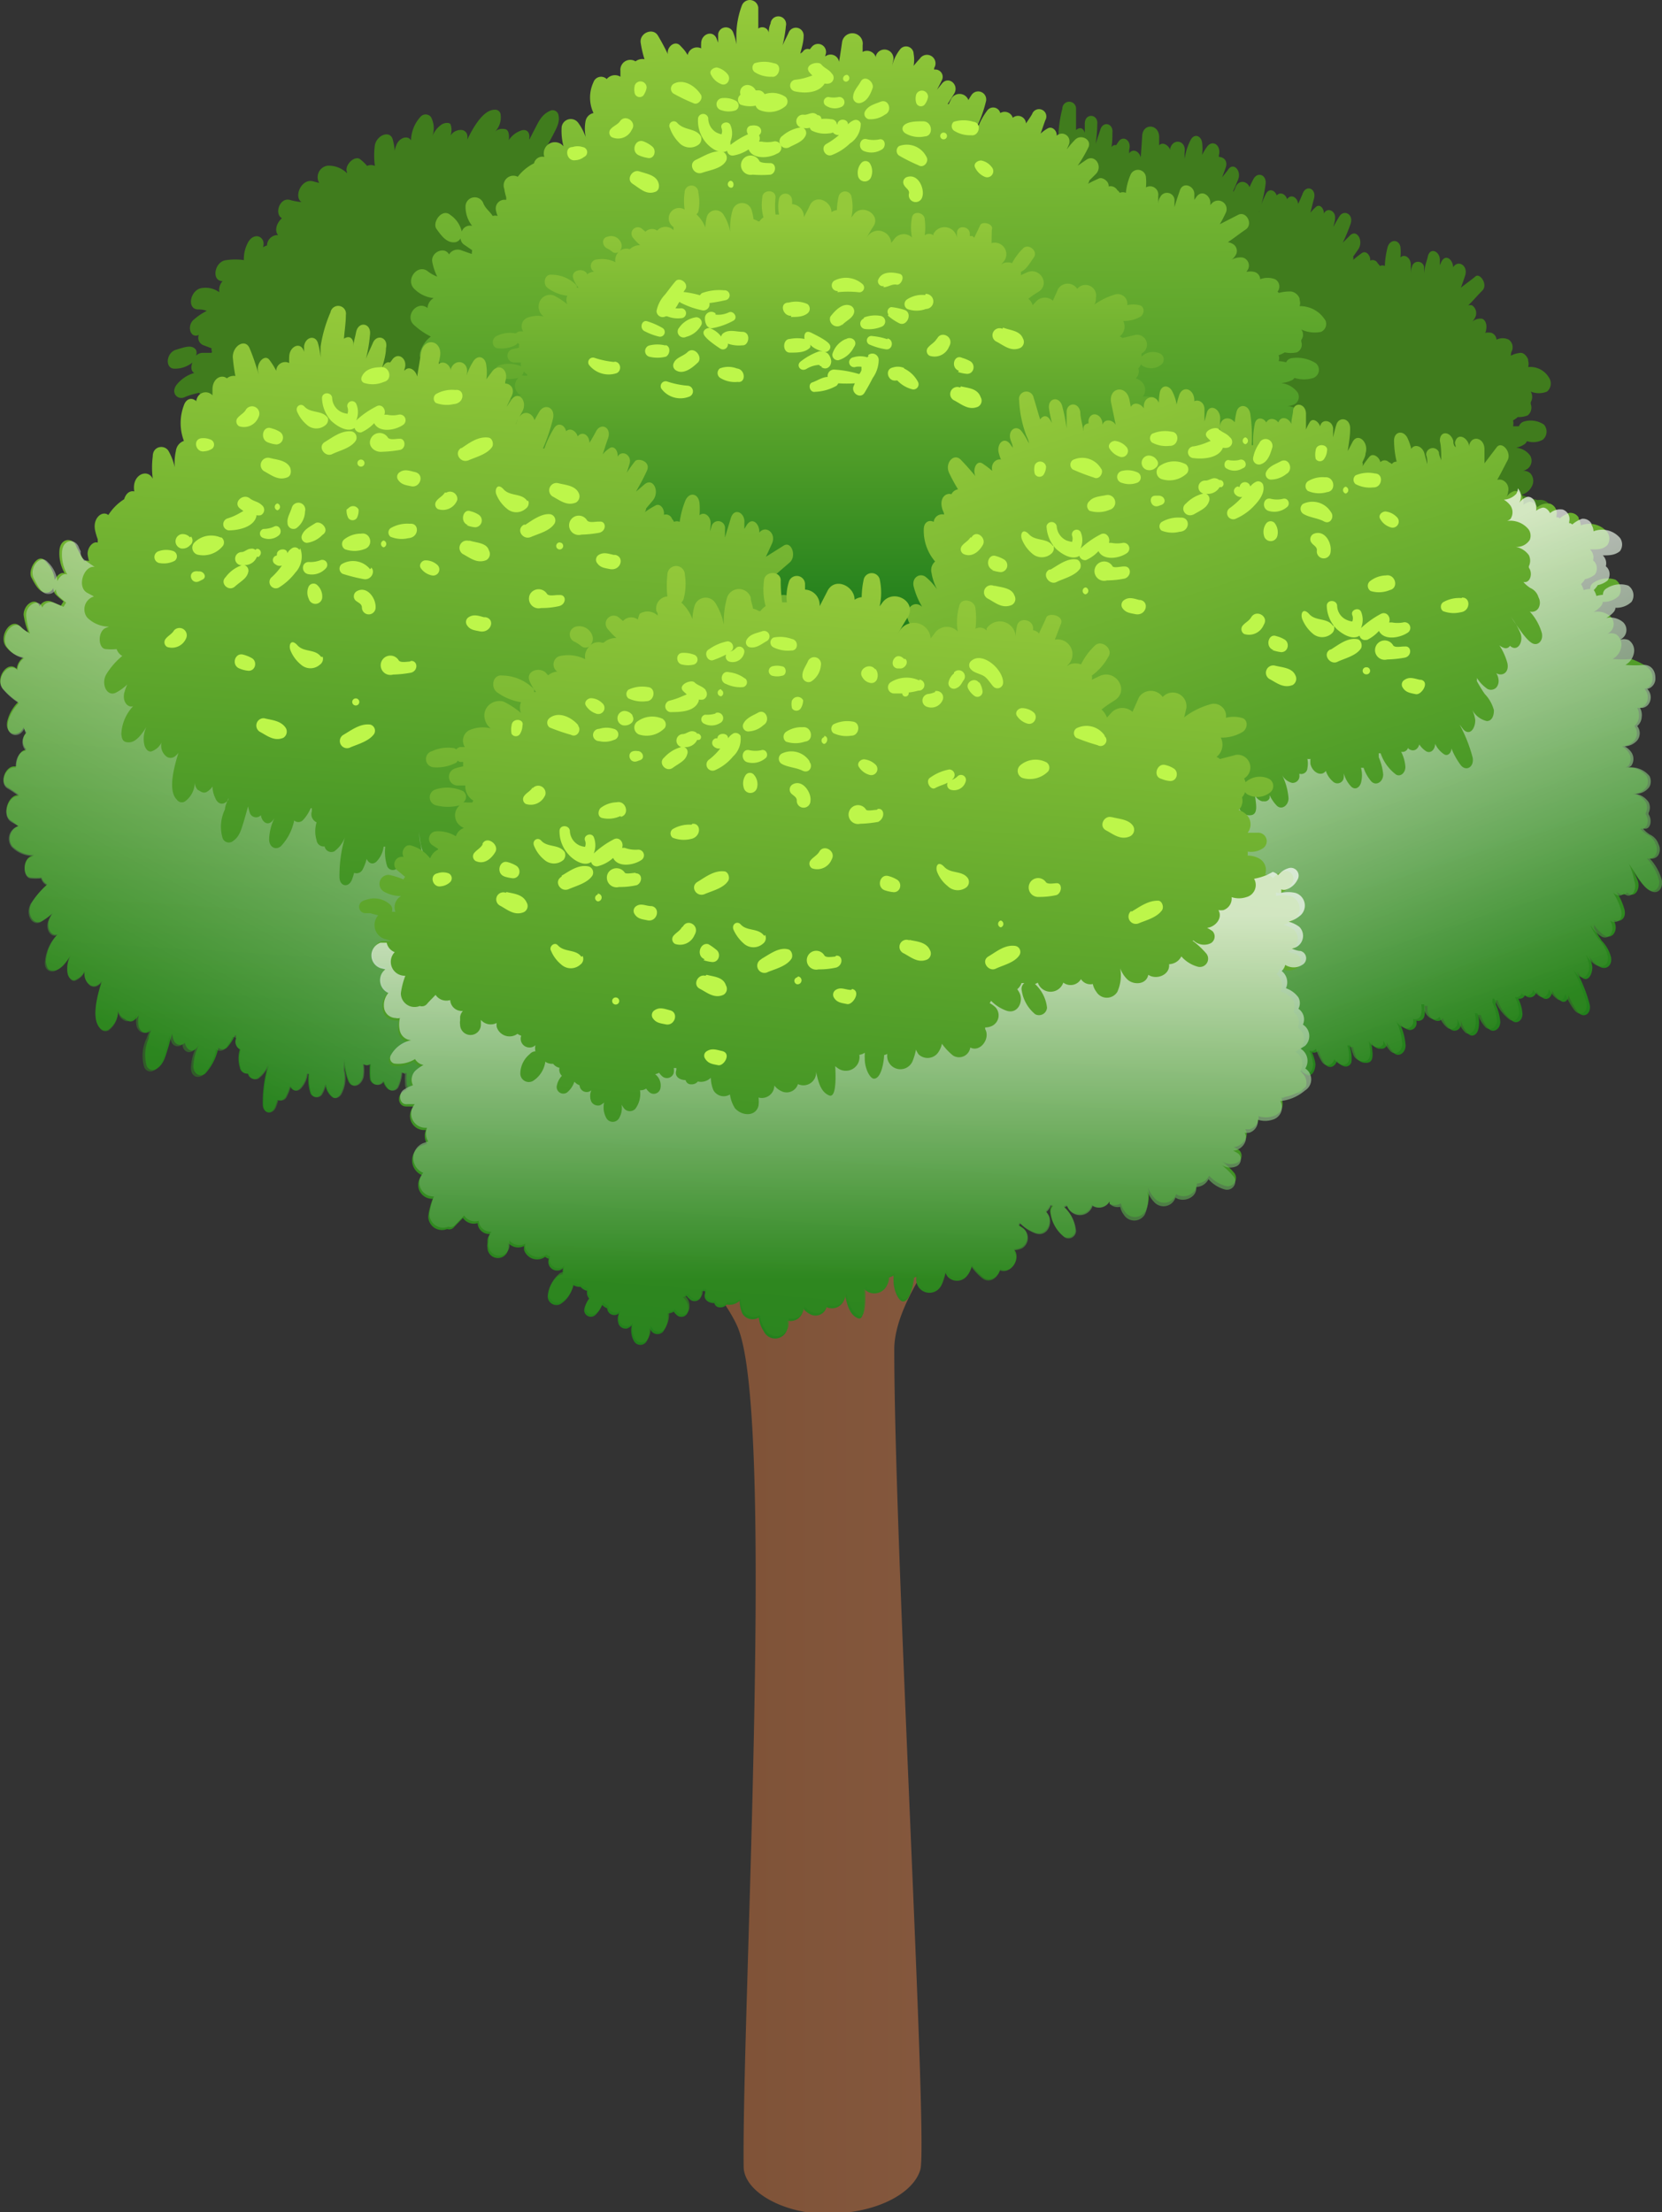 <svg xmlns="http://www.w3.org/2000/svg" xmlns:xlink="http://www.w3.org/1999/xlink" viewBox="0 0 70.4 93.73"><rect x="0" y="0" width="70.4" height="93.73" fill="#333333" stroke="none"/><defs><style>.cls-1{isolation:isolate;}.cls-2{fill:url(#linear-gradient);}.cls-3{fill:#407c1d;}.cls-4{fill:url(#linear-gradient-2);}.cls-5{fill:url(#linear-gradient-3);}.cls-6{fill:url(#linear-gradient-4);}.cls-7{opacity:0.5;fill:url(#linear-gradient-5);}.cls-12,.cls-7,.cls-9{mix-blend-mode:multiply;}.cls-8{fill:url(#linear-gradient-6);}.cls-12,.cls-9{opacity:0.7;}.cls-9{fill:url(#linear-gradient-7);}.cls-10{fill:#bdf64a;}.cls-11{fill:url(#linear-gradient-8);}.cls-12{fill:url(#linear-gradient-9);}</style><linearGradient id="linear-gradient" x1="14.33" y1="53.07" x2="52.22" y2="53.07" gradientUnits="userSpaceOnUse"><stop offset="0" stop-color="#75492c"/><stop offset="1" stop-color="#8c5f46"/></linearGradient><linearGradient id="linear-gradient-2" x1="59.92" y1="3.86" x2="59.92" y2="25.53" gradientTransform="matrix(0.94, -0.01, -0.01, 1, -19.27, -2.9)" gradientUnits="userSpaceOnUse"><stop offset="0" stop-color="#94c93a"/><stop offset="1" stop-color="#3e9224"/></linearGradient><linearGradient id="linear-gradient-3" x1="34.54" y1="9.01" x2="34.54" y2="26.12" gradientUnits="userSpaceOnUse"><stop offset="0" stop-color="#94c93a"/><stop offset="1" stop-color="#217f1c"/></linearGradient><linearGradient id="linear-gradient-4" x1="16.22" y1="-44.4" x2="19.8" y2="-10.28" gradientTransform="translate(-4.2 54.38) rotate(9.47)" xlink:href="#linear-gradient-3"/><linearGradient id="linear-gradient-5" x1="10.03" y1="46.47" x2="19.86" y2="28.6" gradientUnits="userSpaceOnUse"><stop offset="0" stop-color="#2f8820"/><stop offset="1" stop-color="#fff"/></linearGradient><linearGradient id="linear-gradient-6" x1="37.12" y1="84.58" x2="40.52" y2="117.04" gradientTransform="translate(-5.6 -60.16) rotate(-11.72)" xlink:href="#linear-gradient-3"/><linearGradient id="linear-gradient-7" x1="59.19" y1="45.2" x2="51.62" y2="27.29" xlink:href="#linear-gradient-5"/><linearGradient id="linear-gradient-8" x1="36.71" y1="24.21" x2="34.09" y2="57.45" xlink:href="#linear-gradient-3"/><linearGradient id="linear-gradient-9" x1="35.62" y1="54.18" x2="35.62" y2="38.83" xlink:href="#linear-gradient-5"/></defs><title>tre_02</title><g class="cls-1"><g id="Layer_2" data-name="Layer 2"><g id="Layer_1-2" data-name="Layer 1"><g id="_15" data-name="15"><path class="cls-2" d="M51.63,39c-1,.92-4.05,3.71-5.72,5.28.49-1.18,1.16-2.79,1.79-4.42,1.22-3.12,2.28-6.3,2.28-6.3s-1.27,3.1-2.69,6.13-2.95,6-2.95,6v0s0,0,0,0c-2.59,2.36-5,4.34-5.26,3.73-.57-1.22.92-3.8,1.47-4.87s1.23-2.74,2.11-4.85c.49-.41,1.54-1.29,2.55-2.21,1.4-1.25,2.73-2.57,2.73-2.57s-1.48,1.15-3,2.22c-.59.42-1.18.83-1.7,1.17.9-2.14,1.89-4.46,2.88-6.5-1.62,1-6.8,11.37-7.22,12-.21.31-.55.66-.9.51-.47-.41,1.48-7.83,2.92-13.46l.8-1c.64-.79,1.45-1.87,2.2-3a45.81,45.81,0,0,0,2.74-4.63,47.19,47.19,0,0,1-3.09,4.36c-.76,1-1.56,1.85-2.21,2.55.65-2.47,1.24-4.56,1.6-5.62.3-.89.63-1.78,1-2.66l5-4.49-4.44,3.12a37.83,37.83,0,0,0,2-6.4c-.64-.43-3.31,6.71-4.3,8.9a32.09,32.09,0,0,1-4.65-9.64c-.92,1.66,2.48,7.48,3,9.3.88,3.16-5.79,27.53-6.56,27.25-.46-.18-1.68-7-1.93-8.47-.22-1.26-.39-2.53-.59-3.79a24,24,0,0,1,0-5.93c.17-2,.38-4.64.51-7.31s.14-5.32.05-7.32-.2-3.32-.2-3.32.07,1.33.06,3.32-.12,4.65-.35,7.29-.56,5.29-.81,7.26c0,.25-.07.48-.1.71-1.07-6.11-2.9-15.18-3.32-16.68,0,0-.1,2.07,1.21,10.66-.55-1.09-1.17-2.43-1.75-3.82C26,20,25.38,18.34,24.93,17.12l-.76-2,.62,2.08c.38,1.24.89,2.91,1.46,4.55S27.46,25,28,26.19l.1.22.08.19.15.39.26.64.22.55v0l0,0c.59,4.43,1,8.88,1.33,13.34-.42-.71-.93-1.56-1.47-2.39-1.32-2.1-2.77-4.1-2.77-4.1s1.26,2.13,2.39,4.32c.9,1.73,1.72,3.5,2,4.16q.24,3,.52,6.08a1.08,1.08,0,0,1-1.18,1.2c-.41-.05-1.61-1.3-3.11-3.08L24.67,34.59l.91,12C21.92,42.23,17.23,36,17.23,36c1.49,2.52,2.94,4.77,4.31,6.8l-.42,0a8,8,0,0,1-1-.09,15,15,0,0,1-1.79-.41l-.8-.23.76.36a13,13,0,0,0,1.73.71,9.6,9.6,0,0,0,1,.27l.84.19.22,0c4.76,6.92,8.49,10.95,9.18,12.66,1.58,3.88.16,29.05.24,35.53,0,1.08,1.72,2,3.49,2,2.21,0,3.74-.91,4-1.89.31-1.37-1.11-26.4-1.11-34.73,0-4.44,10.54-13.31,14.42-18.2A.68.68,0,0,0,51.63,39Z"/><path class="cls-3" d="M65.68,21.83a.42.42,0,0,1-.42.33l0,.08a.45.45,0,0,1-.14.5.37.37,0,0,1-.37.06.56.56,0,0,1,0,.36.45.45,0,0,1-.26.29.45.45,0,0,1-.11.56.77.77,0,0,1-.54.09.64.64,0,0,1,.19.29.45.45,0,0,1-.14.51s-.09,0-.14,0a.9.9,0,0,1,.71.55.43.43,0,0,1-.07.41.64.64,0,0,1-.61.12.81.81,0,0,1,.42.45.45.45,0,0,1-.08.42.43.43,0,0,0,0,.07c.08.24-.07.53-.27.51l-.09,0a1.12,1.12,0,0,0,.19.29.58.58,0,0,1,.22.45.44.44,0,0,1-.15.39.34.34,0,0,1-.38,0,2,2,0,0,1,.23.94c0,.3-.28.44-.45.29a2.14,2.14,0,0,1-.45-1l-.1-.3,0,0h0a2.83,2.83,0,0,1,.19.76c0,.38-.33.68-.53.35,0,0,0,0,0,0a.2.2,0,0,1-.22,0,.65.65,0,0,1-.17-.16,2.5,2.5,0,0,1,.12.75c0,.39-.35.46-.53.26a.86.86,0,0,1,0,.24.4.4,0,0,1-.17.3l0,0a.27.27,0,0,1-.35,0,1.27,1.27,0,0,1-.28-.54.26.26,0,0,1,0,.08l0,.05h0a5.29,5.29,0,0,0,.15.57,1.29,1.29,0,0,1,.17.71c0,.26-.2.38-.38.33s-.34-.31-.43-.62a1.41,1.41,0,0,1,0,.46c-.05.32-.36.55-.54.25a1.45,1.45,0,0,1-.09-.25.59.59,0,0,0,0,.13,5.33,5.33,0,0,1,.11,1.26c0,.39-.4.46-.53.15a2.81,2.81,0,0,1-.17-.72c-.07.16-.23.27-.35.13a1,1,0,0,1-.22-.48h0c-.07.21-.27.34-.42.19a.83.83,0,0,1-.18-.32.26.26,0,0,1-.46,0l0-.06a.23.23,0,0,1-.32.09,1.44,1.44,0,0,1,0,.62c-.06.23-.29.33-.43.19a1.77,1.77,0,0,1-.36-1,.22.22,0,0,1-.08,0c0,.05,0,.11,0,.16a2.34,2.34,0,0,1,0,.7c-.06.29-.39.37-.52.14a1.61,1.61,0,0,1-.15-.6l-.09,0a1.12,1.12,0,0,1-.15.57c-.11.17-.3.23-.42,0a1.37,1.37,0,0,1-.13-.58.49.49,0,0,1,0,.16.25.25,0,0,1-.45,0,1,1,0,0,1-.15-.48c-.2.17-.5,0-.51-.41a1.64,1.64,0,0,1,0-.22.25.25,0,0,1-.11,0,.94.94,0,0,1-.08.36.24.24,0,0,1-.36.12v.06a.27.27,0,0,1-.35.22.63.63,0,0,1-.31-.42,2.34,2.34,0,0,1,0,1c-.07.29-.4.4-.53.14a1.7,1.7,0,0,1-.15-.45l0,.05,0,0a.2.2,0,0,1-.24.06l-.06,0a.42.42,0,0,1-.22-.34s0-.08,0-.11c-.08.33,0,.94-.44.84a.41.41,0,0,1-.32-.39,2.08,2.08,0,0,1,0-.35l-.11,0a1.45,1.45,0,0,1-.09.55.23.23,0,0,1-.37.09.55.55,0,0,1-.18-.26.26.26,0,0,1-.5,0,2.27,2.27,0,0,1-.08-.55.21.21,0,0,1-.27,0,1.86,1.86,0,0,1,0,.47c0,.33-.34.52-.51.24a2.16,2.16,0,0,1-.26-.89l0,0,.09.47a1.27,1.27,0,0,1,0,.92c-.07.12-.2.2-.31.13a.69.69,0,0,1-.29-.47,1.34,1.34,0,0,1-.1.37.23.23,0,0,1-.42,0,1.78,1.78,0,0,1-.14-.72l-.06,0a1,1,0,0,1-.21.58.22.22,0,0,1-.38-.06,1.6,1.6,0,0,1-.11.4.25.25,0,0,1-.3.16,2.13,2.13,0,0,1-.07.27c-.1.31-.4.28-.46,0a5.23,5.23,0,0,1,.06-1.52,1.14,1.14,0,0,1-.34.54.25.25,0,0,1-.38-.15c-.13.06-.27,0-.32-.19a1.17,1.17,0,0,1,0-.67A.33.33,0,0,1,44,31.9l0-.12-.06,0a1.28,1.28,0,0,1-.25.48.24.24,0,0,1-.31.07,2.07,2.07,0,0,1-.4,1c-.17.17-.42.09-.46-.21a2,2,0,0,1,.12-.81l-.08.13c-.17.19-.38.06-.44-.19a0,0,0,0,1,0,0,.24.24,0,0,1-.4,0,.74.74,0,0,1-.1-.26c0,.19-.07.37-.11.55-.07.36-.1.63-.37.82a.24.24,0,0,1-.36-.09,1.54,1.54,0,0,1,0-1.08l.09-.43s0,.05,0,.07c-.15.24-.38.22-.5,0a1,1,0,0,1-.08-.42.64.64,0,0,1-.16.2c-.14.12-.25.07-.38,0a.4.4,0,0,1-.13-.26.91.91,0,0,1-.29.74A.26.26,0,0,1,39,32c-.36-.29-.25-1.09-.11-1.72a.38.38,0,0,1-.13.15.26.26,0,0,1-.29,0,.51.51,0,0,1-.24-.5s0,0,0,0a.69.69,0,0,1-.33.36c-.12.06-.24-.06-.3-.19a1.05,1.05,0,0,1,0-.7c-.15.32-.34.6-.58.64s-.29-.08-.33-.3a1.56,1.56,0,0,1,.35-1.06c-.24.1-.45-.19-.37-.51a1.17,1.17,0,0,1,.1-.26,1.67,1.67,0,0,1-.38.33c-.32.21-.62-.28-.42-.67a3,3,0,0,1,.52-.71.42.42,0,0,1-.23-.24,1.94,1.94,0,0,1-.4,0c-.3,0-.39-.63-.1-.78l.11-.06h0a1.11,1.11,0,0,1-.84-.26.49.49,0,0,1,.17-.8L35,24.6c-.44-.18-.23-1,.18-1a3.18,3.18,0,0,0-.44-.24c-.36-.15-.18-.79.15-.81h.07c0-.27.07-.6.32-.65h0a.46.46,0,0,1-.1-.64.75.75,0,0,1-.08-.18c-.15.43-.68.33-.63-.18a1.6,1.6,0,0,1,.34-.75,2.36,2.36,0,0,1-.59-.42c-.38-.34,0-1.12.42-.8a.64.64,0,0,1,.19-.45h0a.93.93,0,0,1-.66-.31c-.38-.35,0-1.17.43-.81a1.05,1.05,0,0,0,.31.17,2.8,2.8,0,0,1-.19-.63c-.08-.4.39-.73.56-.37h0a.34.34,0,0,1,.41-.22l.38.12a.89.89,0,0,1,.08-.17l-.3-.21a.43.43,0,0,1-.13-.26.31.31,0,0,1-.16.19c-.3.1-.51-.23-.69-.5s.15-1,.45-.66a1.11,1.11,0,0,1,.43.68c.06-.18.18-.33.34-.29h0a1.43,1.43,0,0,1-.27-.84c0-.47.48-.52.62-.18s.24.32.34.5a.25.25,0,0,1,.17,0,.87.87,0,0,1-.08-.26c0-.25.16-.5.34-.46l0-.12a2,2,0,0,1-.14-.36c-.11-.43.21-.73.45-.58a1.91,1.91,0,0,1,.53-.64c0-.24.2-.35.35-.32v0c-.17-.6.4-.94.64-.54a4,4,0,0,1-.11-.82c0-.4.4-.49.57-.26a2.33,2.33,0,0,1,.35.81l0,0a2.11,2.11,0,0,1-.1-.89.44.44,0,0,1,.26-.4A1.88,1.88,0,0,1,40,8.44c.07-.28.3-.32.46-.18a.35.35,0,0,1,.47-.17,1.48,1.48,0,0,1,0-.21c0-.44.3-.61.5-.47a.35.35,0,0,1,.3-.12c-.06-.23-.12-.47-.16-.69-.08-.43.39-.74.58-.39s.33.67.48,1a.17.17,0,0,1,0,0c0-.07-.05-.15-.08-.23-.09-.3.19-.69.4-.45A3.51,3.51,0,0,1,43.2,7c0-.29.26-.42.45-.33,0-.07,0-.15,0-.22,0-.41.39-.65.54-.25l0,.15c0-.12,0-.25,0-.38,0-.36.39-.44.5-.14a2.21,2.21,0,0,1,.14.52c0-.14,0-.27,0-.41A5.24,5.24,0,0,1,45,4.6a.29.29,0,0,1,.58,0c0,.31,0,.61,0,.91.13-.12.3-.12.37.12l0,.15c0-.18,0-.36,0-.54,0-.46.56-.42.53,0a6.23,6.23,0,0,1-.07.86h0c.06-.21.14-.42.2-.61.11-.37.56-.27.51.14,0,.23,0,.5-.08.76a.36.36,0,0,1,0-.09c.06-.13.15-.17.24-.15l.08-.12c.19-.33.59-.09.47.32V6.5c.15-.23.43-.09.49.17l.06-.87c0-.62.76-.56.72.06,0,.1,0,.2,0,.3.15-.17.4,0,.47.19l0-.07c.13-.44.68-.33.61.16a2.54,2.54,0,0,0,0,.29h0a2.41,2.41,0,0,1,.26-.81c.15-.27.43-.18.48.12a2.18,2.18,0,0,1,0,.52,2.63,2.63,0,0,1,.2-.33c.22-.33.62-.1.51.35,0,0,0,0,0,.07.19,0,.39.15.29.45l-.15.41L52,7.22c.22-.39.61,0,.44.4-.07.16-.13.32-.2.46l0,.05A1.21,1.21,0,0,0,52.31,8c.12-.41.51-.35.62-.07a3.18,3.18,0,0,1,.18-.37c.17-.28.54-.16.5.23a5.89,5.89,0,0,1-.28,1.19V9l0,0a3.6,3.6,0,0,1,.29-.78c.13-.26.38-.17.46.06.14-.16.37-.07.44.16.15-.23.43-.1.47.2.07-.16.14-.31.19-.44.15-.39.59-.21.48.21-.05.18-.1.39-.15.6a1.93,1.93,0,0,1,.24-.25c.16-.13.33.07.33.29h0c.13-.29.52-.12.47.22,0,.11-.05.23-.07.34.08-.15.17-.31.26-.45.19-.29.6-.09.47.32a7.92,7.92,0,0,1-.33.8l.29-.29c.3-.32.61.22.36.58l-.21.3a.33.33,0,0,1,0,.14v0a4.68,4.68,0,0,1,.37-.29c.17-.12.37.1.35.32a.24.24,0,0,1,.32.12.48.48,0,0,1,.09.11.23.23,0,0,1,.21,0,3.69,3.69,0,0,1,.12-.81c.12-.35.48-.31.54,0a2.27,2.27,0,0,1,0,.45c.16-.17.45,0,.44.33,0,.13,0,.28,0,.42h0c0-.12,0-.24.05-.36a.26.26,0,0,1,.51,0v.33c0-.27.11-.54.16-.76.09-.41.51-.23.51.14v.23l.06-.14c.19-.39.54-.07.5.3l0-.07c.2-.34.65-.09.51.35-.05.15-.11.33-.18.51.21-.17.43-.32.62-.48s.54.35.29.6-.39.43-.6.63a.28.28,0,0,1,.17,0,.4.4,0,0,1,.12.52.72.72,0,0,1-.14.19.51.51,0,0,1,.39-.15c.18,0,.27.25.22.47,0,0,0,.09-.05.13a.81.81,0,0,1,.27,0,.33.33,0,0,1,.22.29.59.59,0,0,1,.52,0,.4.4,0,0,1,.11.52L64,15l0,0,0,.07a1,1,0,0,1,.42-.12c.13,0,.25.13.31.28l0,.05a.5.5,0,0,1,0,.27.92.92,0,0,1,.93.54.45.45,0,0,1-.13.5.91.91,0,0,1-.69,0h0a.45.45,0,0,1,0,.45s0,.05,0,.08a.42.42,0,0,1-.13.48,1,1,0,0,1-.42.07.9.9,0,0,1-.2.14.51.51,0,0,1,0,.25l.25,0a.32.32,0,0,1,.21-.2,1,1,0,0,1,.85.13.45.45,0,0,1-.05.64.84.84,0,0,1-.67.06.34.34,0,0,1-.09.12,1,1,0,0,1-.37.16.8.8,0,0,1,.6.34.43.43,0,0,1-.1.54.51.51,0,0,1-.24.1.42.42,0,0,1,.35.11.48.48,0,0,1,.06.54.68.68,0,0,1-.44.36,4.3,4.3,0,0,0,.69.23A.47.47,0,0,1,65.68,21.83Z"/><path class="cls-3" d="M34.84,29.47a5.74,5.74,0,0,0-.69-.26.69.69,0,0,1,.12.56.48.48,0,0,1-.39.38.48.48,0,0,1-.34-.13.61.61,0,0,1,.13.22.45.45,0,0,1-.27.49.79.79,0,0,1-.67-.11.9.9,0,0,1,.18.35.38.38,0,0,1,0,.15.88.88,0,0,1,.48.47.45.45,0,0,1-.37.53,1,1,0,0,1-.74-.43.32.32,0,0,1,0-.29,1.28,1.28,0,0,1-.21-.14.61.61,0,0,1-.19.17.84.84,0,0,1,.07.24.88.88,0,0,1,.28.32.42.42,0,0,1-.2.45l-.08,0a.43.43,0,0,1-.28.35h0c.22.11.44.16.55.41a.44.44,0,0,1-.2.48.93.93,0,0,1-1.06-.17.52.52,0,0,1-.18.21l-.05,0a.36.36,0,0,1-.41,0,1.07,1.07,0,0,1-.25-.35l-.08,0h-.06a.22.22,0,0,1,0,.08.39.39,0,0,1-.41.33.58.58,0,0,1-.41-.33.29.29,0,0,1-.35.09.53.53,0,0,1-.18-.21.57.57,0,0,1,0,.14c-.1.21-.32.33-.47.23a.57.57,0,0,1-.21-.36.61.61,0,0,1,0,.23.42.42,0,0,1-.42.34.4.4,0,0,1-.16-.08c0,.29.05.59.07.87s-.52.62-.6.28-.12-.49-.18-.75c-.06.18-.13.35-.18.51-.17.42-.67.34-.62-.06,0,0,0-.05,0-.08-.2.32-.67.35-.57-.07l0-.15-.14.18c-.23.29-.67.16-.48-.22a7.51,7.51,0,0,1,.35-.69,2.39,2.39,0,0,1-.21.26c-.23.25-.58,0-.42-.28a2.46,2.46,0,0,1,.19-.32h0l-.26.33c-.19.25-.53.21-.55,0a1.9,1.9,0,0,1-.3.33c-.28.24-.58,0-.45-.3a4.21,4.21,0,0,1,.41-.71.21.21,0,0,1-.13-.17.31.31,0,0,1-.13,0,.23.23,0,0,1-.32-.11c-.13.19-.42.23-.48,0s-.08-.29-.11-.45l0,0a.24.24,0,0,1-.05.14c0,.12,0,.25,0,.36,0,.44-.61.66-.65.22l0-.4a8,8,0,0,1-.26.83c-.15.41-.59.3-.56,0,0-.18.05-.35.08-.52-.05.1-.1.21-.16.31-.17.3-.58.18-.5-.13h0c-.13.17-.39.22-.43,0a1.72,1.72,0,0,1,0-.34c-.09.2-.19.39-.26.56-.18.4-.63.26-.51-.13,0-.14.08-.3.13-.46-.22.2-.52.12-.49-.14-.2.12-.44,0-.45-.16-.2.13-.45,0-.39-.24a3.7,3.7,0,0,1,.27-.79l-.06,0v0a5.66,5.66,0,0,1-.53,1.11c-.21.33-.57.19-.53-.13a3.06,3.06,0,0,1,.1-.41c-.27.15-.61,0-.45-.44,0-.06.05-.12.07-.17h-.06c0,.15-.09.31-.13.48-.12.43-.67.48-.59,0a3.06,3.06,0,0,1,.05-.32l-.15.41c-.1.3-.38.32-.5.17l0,.07c-.2.42-.65.35-.62-.06a2.83,2.83,0,0,1,.06-.37,2.71,2.71,0,0,1-.34.39c-.24.2-.51.09-.46-.21a2.12,2.12,0,0,1,.32-.79h0c0,.08-.11.16-.16.25-.25.42-.74.16-.57-.26l0-.07c-.2.14-.47.08-.49-.15l-.17.25c-.35.51-1,.1-.59-.41l.49-.71c-.2.16-.51.1-.49-.18L12,30c-.17.39-.63.33-.58-.05a.59.59,0,0,0,0-.14.21.21,0,0,1-.09-.27.29.29,0,0,1,0-.09c-.12.22-.29.44-.41.64s-.63.14-.49-.22c.08-.18.15-.39.23-.59h0a6.8,6.8,0,0,1-.48.71c-.27.38-.7.09-.44-.3l.31-.45-.13.1c-.2.14-.33,0-.36-.13L9,29.91c-.26.3-.63,0-.47-.32a4.72,4.72,0,0,1,.74-1.1,3.65,3.65,0,0,1,.27-.3,3.19,3.19,0,0,1-.44.31c-.27.17-.51-.13-.3-.42a2.37,2.37,0,0,1,.23-.3l-.13.09c-.37.22-.54-.23-.27-.53l.16-.17a.34.34,0,0,1-.15-.54,3.63,3.63,0,0,1-.45.11c-.31.06-.28-.42,0-.59L8.35,26l-.06,0c-.33.18-.66.35-1,.5s-.53-.39-.21-.67a5.06,5.06,0,0,1,.57-.44.35.35,0,0,1-.17-.29c-.24,0-.38-.34-.09-.68l.14-.16a.33.33,0,0,1-.26-.42c-.21,0-.36-.16-.24-.43a1.92,1.92,0,0,1,.9-1A.44.44,0,0,1,8,22a2.1,2.1,0,0,1,.63-.63v0a2.46,2.46,0,0,1-.78.41c-.28.07-.53-.25-.28-.56a3.63,3.63,0,0,1,.6-.57c-.44.16-.67-.46-.16-.82l0,0c-.13-.07-.18-.25-.07-.47a2.11,2.11,0,0,1,0-.83c-.28,0-.33-.47,0-.73a1.5,1.5,0,0,1,.33-.19l.06-.12c-.17-.08-.18-.4,0-.57a.86.86,0,0,1,.22-.15.28.28,0,0,1-.11-.13,3.43,3.43,0,0,0-.58.17c-.32.18-.66-.16-.37-.52a1.49,1.49,0,0,1,.74-.49h0c-.14-.07-.15-.26-.08-.44a1.17,1.17,0,0,1-.76.26c-.41,0-.36-.67.06-.8s.68-.22.85,0a.31.31,0,0,1,0,.25.42.42,0,0,1,.26-.12c.12,0,.24,0,.36,0s0-.13.05-.19l-.37-.14a.34.34,0,0,1-.18-.43h0c-.36.17-.52-.39-.21-.65a2.63,2.63,0,0,1,.55-.37,1,1,0,0,0-.36-.06c-.52,0-.34-.87.18-.91a1,1,0,0,1,.71.18h0a.56.56,0,0,1,.14-.47c-.5,0-.34-.86.17-.89a2.54,2.54,0,0,1,.73,0,1.46,1.46,0,0,1,.2-.79c.28-.43.75-.17.61.25a.53.53,0,0,1,.17-.08.45.45,0,0,1,.47-.44h0c-.17-.2-.05-.53.16-.71l-.06-.05c-.24-.23,0-.84.4-.73a2.5,2.5,0,0,0,.49.09c-.34-.23,0-1,.48-.88l.27.07a.49.49,0,0,1,.36-.73,1.1,1.1,0,0,1,.82.32h0L14.7,7.3c-.13-.3.33-.74.56-.55a1.9,1.9,0,0,1,.29.28.39.39,0,0,1,.33,0,3.31,3.31,0,0,1,0-.89c.1-.43.63-.62.75-.25a2.47,2.47,0,0,1,.09.5,1.07,1.07,0,0,1,.08-.27c.14-.31.49-.39.61-.17a1.54,1.54,0,0,1,.4-1,.29.29,0,0,1,.44,0,1,1,0,0,1,.05.86,1.08,1.08,0,0,1,.43-.55c.12-.06.29-.08.35,0a.69.69,0,0,1,0,.49l0,0a.51.51,0,0,1,.5-.24.27.27,0,0,1,.21.2.49.49,0,0,1,0,.21c.28-.58.7-1.27,1.16-1.27a.23.23,0,0,1,.25.17.88.88,0,0,1-.23.76.42.42,0,0,1,.26-.12c.17,0,.28,0,.32.21a.83.83,0,0,1,0,.27A1,1,0,0,1,22,5.56c.26-.13.45,0,.42.28a.19.19,0,0,0,0,.07c.07-.12.13-.25.2-.38.2-.38.31-.67.69-.84a.25.25,0,0,1,.34.16c.08.32-.06.54-.23.88l-.26.48a1,1,0,0,1,.24-.14.24.24,0,0,1,.33.23v0c.2-.16.44-.13.45.13a.61.61,0,0,1,0,.14,1.85,1.85,0,0,1,.41-.7c.22-.21.46-.12.49.13a2,2,0,0,1-.32,1,.24.24,0,0,1,.2.25,1.41,1.41,0,0,1-.11.54h.06a.39.39,0,0,1,.06-.11.33.33,0,0,1,.41-.18,1.19,1.19,0,0,1,.44-.5c.14-.08.31-.07.37,0a.26.26,0,0,1,.39.12,1.16,1.16,0,0,1-.08.64,5.18,5.18,0,0,1,.91-1.22c.24-.2.49,0,.38.26,0,.09-.08.17-.12.26a.26.26,0,0,1,.14.31,1.33,1.33,0,0,1-.17.38c.17-.06.32,0,.33.19a1,1,0,0,1-.2.59s0,0,0,.06a1.85,1.85,0,0,1,.56-.47.23.23,0,0,1,.3.29,1.17,1.17,0,0,1-.14.35A.72.72,0,0,1,29,8.7c.12,0,.17.17.15.3-.06.35-.29.51-.55.73L28.2,10l0,0A2.48,2.48,0,0,1,29,9.55c.31-.11.43.22.26.51a2.48,2.48,0,0,1-.31.36.21.21,0,0,1,.21.16,2,2,0,0,1,.41-.37c.24-.16.46,0,.41.28a.51.51,0,0,1,.31-.09.23.23,0,0,1,.22.3,1.39,1.39,0,0,1-.27.49l.11,0,.22-.27a.42.42,0,0,1,.5-.1c.38.17,0,.62-.18.93l.08-.08a.42.42,0,0,1,.38-.13l.06,0a.2.2,0,0,1,.15.2v.07s0,0,0,.06a1.66,1.66,0,0,1,.4-.27c.26-.11.46.18.33.45a2.68,2.68,0,0,1-.6.74.59.59,0,0,1,.51-.13.27.27,0,0,1,.13.39l0,.05a.23.23,0,0,1,.21.31,1,1,0,0,1-.17.33l.11,0c0-.06.08-.13.12-.18.24-.29.61-.26.66,0a1,1,0,0,1,.42-.28.25.25,0,0,1,.32.32.94.94,0,0,1-.06.15,1.27,1.27,0,0,1,.47-.37c.2-.07.32.09.3.29a1.29,1.29,0,0,1-.24.54.16.16,0,0,1,.09,0A1.86,1.86,0,0,1,35,14c.24-.1.46.17.32.43a2.14,2.14,0,0,1-.43.56,1.47,1.47,0,0,0-.1.13l.06,0a1.71,1.71,0,0,1,.89-.53c.19,0,.31.2.21.42a1.5,1.5,0,0,1-.39.48.23.23,0,0,1,.19.27l.07,0c.22-.06.36.09.34.32a.77.77,0,0,1,.34-.14c.21,0,.28.2.21.41h0a1,1,0,0,1,.47-.24c.18,0,.23.15.19.32a2.79,2.79,0,0,1,.58-.46c.3-.16.53.13.32.45a5.06,5.06,0,0,1-.88.91l-.1.09a1.41,1.41,0,0,1,.24-.13c.32-.13.42.24.26.53a1.46,1.46,0,0,1-.3.35.86.86,0,0,1,.73-.21c.17.07.23.28.08.5a1.42,1.42,0,0,1-.57.44,5.34,5.34,0,0,0-.48.35h0v.05a.69.69,0,0,1,0,.08,1.34,1.34,0,0,1,.55-.24.27.27,0,0,1,.29.2l0,0a.4.4,0,0,1-.07.34.66.66,0,0,1-.16.17c.26,0,.47.22.24.53a2.15,2.15,0,0,1-.56.52.65.65,0,0,1,.24,0,.19.19,0,0,1,.15.16l0,0c.36-.13.45.33.19.6a2.82,2.82,0,0,1-.62.47h0s0,0,0,.06l.27-.18a2.17,2.17,0,0,1,.95-.47c.23,0,.34.27.17.52a2.15,2.15,0,0,1-.76.59.32.32,0,0,1,.26.26.43.43,0,0,1-.13.4.58.58,0,0,1-.45.22,1,1,0,0,0-.33.1l.09,0c.16.11.1.43-.12.56l-.07,0a.45.45,0,0,1-.2.37.84.84,0,0,1-.61.1.59.59,0,0,1,.4.47.44.44,0,0,1-.2.36.9.9,0,0,1-.9,0,.54.54,0,0,1,.09.12.47.47,0,0,1-.21.48.72.72,0,0,1-.33.11.73.73,0,0,1,.36.41.46.46,0,0,1-.26.5.47.47,0,0,1,0,.39.53.53,0,0,1-.19.31.35.35,0,0,1,.25.27.46.46,0,0,1-.2.48l-.08,0a.42.42,0,0,1,.12.52A.47.47,0,0,1,34.84,29.47Z"/><path class="cls-4" d="M55.64,19.25c-.08.23-.3.28-.53.28,0,0,0,0,0,.08a.39.39,0,0,1-.2.47.51.51,0,0,1-.45,0,.49.49,0,0,1-.07.35.51.51,0,0,1-.33.25.38.38,0,0,1-.17.53,1,1,0,0,1-.65,0,.81.81,0,0,1,.21.31.38.38,0,0,1-.2.47.57.57,0,0,1-.18,0,1.09,1.09,0,0,1,.84.61.36.36,0,0,1-.11.39.9.9,0,0,1-.74,0,.94.94,0,0,1,.47.49.37.37,0,0,1-.11.4.15.15,0,0,1,0,.07.35.35,0,0,1-.35.47l-.11,0a1.34,1.34,0,0,0,.22.31.57.57,0,0,1,.24.46.36.36,0,0,1-.21.36.45.45,0,0,1-.45,0,1.7,1.7,0,0,1,.22.94.35.35,0,0,1-.57.23,2,2,0,0,1-.48-1,2.83,2.83,0,0,1-.11-.31s0,0-.07,0h0a2.13,2.13,0,0,1,.19.76c0,.37-.44.62-.66.28,0,0,0,0,0,0a.29.29,0,0,1-.27,0,.82.82,0,0,1-.2-.17,1.77,1.77,0,0,1,.1.74.37.37,0,0,1-.66.2.44.44,0,0,1,0,.23.36.36,0,0,1-.21.28l-.05,0a.41.41,0,0,1-.42-.07,1.25,1.25,0,0,1-.31-.55s0,.05,0,.07l0,.05h0a2.84,2.84,0,0,0,.16.57,1.27,1.27,0,0,1,.17.71.36.36,0,0,1-.48.28.89.89,0,0,1-.5-.65,1.14,1.14,0,0,1,0,.45c-.08.31-.47.49-.67.18a1.45,1.45,0,0,1-.1-.25s0,.09,0,.13A4.29,4.29,0,0,1,47.9,30a.34.34,0,0,1-.65.08,2.45,2.45,0,0,1-.17-.72.27.27,0,0,1-.43.09,1,1,0,0,1-.24-.49h0a.33.33,0,0,1-.52.14.75.75,0,0,1-.2-.33.35.35,0,0,1-.56,0,.21.21,0,0,1,0-.06.33.33,0,0,1-.39,0,1.11,1.11,0,0,1,0,.6.34.34,0,0,1-.53.14,1.62,1.62,0,0,1-.38-1l-.09,0c0,.06,0,.11,0,.17a1.68,1.68,0,0,1-.06.67.36.36,0,0,1-.63.08,1.44,1.44,0,0,1-.16-.6l-.11,0a.89.89,0,0,1-.21.53.32.32,0,0,1-.51,0,1,1,0,0,1-.13-.58.41.41,0,0,1-.07.15.34.34,0,0,1-.55,0,1,1,0,0,1-.16-.48c-.25.14-.6-.1-.59-.46a1.91,1.91,0,0,1,0-.21.21.21,0,0,1-.13-.05,1,1,0,0,1-.12.35.32.32,0,0,1-.44.07s0,0,0,.06a.34.34,0,0,1-.44.18.67.67,0,0,1-.35-.45,2,2,0,0,1-.05.93.38.38,0,0,1-.66.08,1.55,1.55,0,0,1-.15-.46l0,0,0,.05a.27.27,0,0,1-.3,0l-.07,0a.42.42,0,0,1-.25-.35.41.41,0,0,0,0-.11c-.11.31-.1.91-.58.77a.48.48,0,0,1-.37-.42,1.27,1.27,0,0,1,0-.34L36.37,28a1,1,0,0,1-.14.52.31.31,0,0,1-.45.06.58.58,0,0,1-.21-.28.34.34,0,0,1-.6-.09,1.86,1.86,0,0,1-.07-.54.31.31,0,0,1-.32,0,1.4,1.4,0,0,1,0,.46.35.35,0,0,1-.64.17,2,2,0,0,1-.26-.89l0,0c0,.15.06.31.08.46.06.34.14.61-.09.89a.3.3,0,0,1-.37.1.72.72,0,0,1-.34-.49.87.87,0,0,1-.14.34.31.31,0,0,1-.51,0,1.46,1.46,0,0,1-.14-.71A.15.15,0,0,1,32,28a.79.79,0,0,1-.29.54.29.29,0,0,1-.45-.1,1.24,1.24,0,0,1-.16.38.33.33,0,0,1-.38.12,1.14,1.14,0,0,1-.09.26.29.29,0,0,1-.56-.08,4,4,0,0,1,.16-1.48,1.11,1.11,0,0,1-.45.5.35.35,0,0,1-.45-.19.35.35,0,0,1-.38-.22.91.91,0,0,1,0-.65.34.34,0,0,1-.24-.41s0-.08,0-.11l-.06,0a1.18,1.18,0,0,1-.34.44A.32.32,0,0,1,28,27a1.66,1.66,0,0,1-.54.93.34.34,0,0,1-.55-.25,1.4,1.4,0,0,1,.19-.77A.52.52,0,0,1,27,27c-.22.17-.46,0-.52-.23l0,0a.33.33,0,0,1-.49-.07.64.64,0,0,1-.1-.26l-.16.51c-.11.35-.16.6-.5.77a.37.37,0,0,1-.44-.14c-.2-.38-.07-.65.05-1.05l.13-.4,0,.06a.34.34,0,0,1-.6-.09.8.8,0,0,1-.07-.43.74.74,0,0,1-.21.19.41.41,0,0,1-.46-.07.4.4,0,0,1-.14-.27.77.77,0,0,1-.4.68.36.36,0,0,1-.37-.05c-.42-.32-.24-1.09,0-1.69a.46.46,0,0,1-.17.14.41.41,0,0,1-.36,0,.53.53,0,0,1-.26-.52s0,0,0,0a.69.69,0,0,1-.42.32.31.31,0,0,1-.34-.22.85.85,0,0,1,0-.68,1,1,0,0,1-.74.56.37.37,0,0,1-.38-.32,1.29,1.29,0,0,1,.48-1,.38.38,0,0,1-.42-.54,1.38,1.38,0,0,1,.14-.24,2.31,2.31,0,0,1-.48.28c-.4.17-.73-.34-.47-.7a2.89,2.89,0,0,1,.67-.63.51.51,0,0,1-.27-.25,3.92,3.92,0,0,1-.49,0,.41.41,0,0,1-.07-.77l.13-.05h0a1.66,1.66,0,0,1-1-.35.43.43,0,0,1,.26-.75l-.31-.14c-.51-.22-.21-1,.28-.94a4.41,4.41,0,0,0-.52-.28c-.43-.19-.18-.79.22-.78h.1a.5.5,0,0,1,.42-.6h0a.4.4,0,0,1-.09-.63.75.75,0,0,1-.08-.18.4.4,0,0,1-.76-.24,1.25,1.25,0,0,1,.46-.69,3.1,3.1,0,0,1-.7-.48c-.44-.37.11-1.08.56-.73a.51.51,0,0,1,.26-.42h0a1.35,1.35,0,0,1-.8-.37c-.44-.39.13-1.13.57-.75a1.58,1.58,0,0,0,.38.21,2.32,2.32,0,0,1-.21-.63c-.07-.4.52-.67.71-.31v0a.43.43,0,0,1,.51-.18l.45.16L20,10.6l-.35-.24a.34.34,0,0,1-.14-.26.34.34,0,0,1-.21.16c-.37.06-.61-.28-.81-.56s.24-.9.59-.59a1.17,1.17,0,0,1,.48.7A.37.37,0,0,1,20,9.57h0a1.3,1.3,0,0,1-.28-.85.39.39,0,0,1,.76-.09c.09.21.27.33.39.52a.37.37,0,0,1,.21,0A1.14,1.14,0,0,1,21,8.87a.37.37,0,0,1,.44-.4.56.56,0,0,0,0-.12A2.13,2.13,0,0,1,21.36,8a.41.41,0,0,1,.57-.51,2,2,0,0,1,.69-.57.36.36,0,0,1,.44-.27v0a.47.47,0,0,1,.81-.45,2.56,2.56,0,0,1-.08-.81.39.39,0,0,1,.7-.19,2.31,2.31,0,0,1,.38.82l0,0a1.75,1.75,0,0,1-.07-.87.43.43,0,0,1,.34-.36,1.54,1.54,0,0,1,0-1.31.34.34,0,0,1,.56-.13.45.45,0,0,1,.58-.1V3a.42.42,0,0,1,.64-.4.47.47,0,0,1,.38-.09,4.56,4.56,0,0,1-.16-.69c-.07-.42.52-.67.73-.31a10.09,10.09,0,0,1,.52,1l0,.06-.09-.24c-.1-.3.27-.65.51-.4s.21.24.32.4a.4.4,0,0,1,.57-.28,1.48,1.48,0,0,1,0-.21c0-.41.51-.59.66-.19l.06.16c0-.12,0-.24,0-.37a.33.33,0,0,1,.63-.08,2.21,2.21,0,0,1,.14.52v-.4A3.68,3.68,0,0,1,31.43.22a.36.36,0,0,1,.69.11c0,.3,0,.59,0,.88a.28.28,0,0,1,.44.16l0,.15c0-.17,0-.35.08-.52a.33.33,0,1,1,.65.1,5.62,5.62,0,0,1-.14.82h0c.08-.19.19-.38.27-.57a.33.33,0,0,1,.62.19c0,.22-.08.49-.14.73L34,2.2a.24.24,0,0,1,.3-.11l.1-.12a.34.34,0,0,1,.56.37l0,.05a.36.36,0,0,1,.58.23c.05-.28.09-.56.13-.84a.44.44,0,1,1,.87.14c0,.09,0,.19,0,.28a.39.39,0,0,1,.56.23l0-.06a.38.38,0,0,1,.73.22l-.06.28h0a1.83,1.83,0,0,1,.35-.77.32.32,0,0,1,.58.18,1.47,1.47,0,0,1,0,.51c.09-.11.18-.22.26-.3a.36.36,0,0,1,.61.39l0,.07a.31.31,0,0,1,.32.46c-.06.13-.13.26-.2.39l.21-.26c.29-.35.75.07.51.44l-.27.43.05,0a1.3,1.3,0,0,1,.08-.17.4.4,0,0,1,.75,0A2.93,2.93,0,0,1,41.17,4a.34.34,0,0,1,.6.27,5.18,5.18,0,0,1-.41,1.14l0,0,.06,0a2.85,2.85,0,0,1,.4-.73.31.31,0,0,1,.55.11.36.36,0,0,1,.53.2.34.34,0,0,1,.56.24c.09-.14.19-.27.26-.4a.31.31,0,1,1,.56.26c-.06.16-.13.37-.2.57a1.54,1.54,0,0,1,.3-.22c.2-.11.4.11.38.31h0A.32.32,0,0,1,45.3,6c0,.11-.07.22-.11.33a3.58,3.58,0,0,1,.35-.41c.25-.26.74,0,.55.35a6.15,6.15,0,0,1-.44.75L46,6.78c.38-.28.74.28.41.6l-.27.27a.25.25,0,0,1-.06.14v0c.16-.09.32-.16.47-.23s.44.13.41.34a.33.33,0,0,1,.37.16.27.27,0,0,1,.1.11.34.34,0,0,1,.26,0,2.57,2.57,0,0,1,.2-.77.34.34,0,0,1,.65.1,2.14,2.14,0,0,1,0,.44.35.35,0,0,1,.52.36c0,.14,0,.28,0,.41h0c0-.12,0-.23.08-.35a.32.32,0,0,1,.61.09c0,.12,0,.23,0,.33.07-.26.16-.51.23-.72.14-.39.64-.17.61.19,0,.06,0,.15,0,.22l.09-.13c.25-.35.66,0,.58.35l.06-.06a.36.36,0,0,1,.6.39c-.07.15-.15.31-.25.48l.78-.4c.35-.17.64.4.32.62s-.5.37-.76.54a.6.6,0,0,1,.2.07.34.34,0,0,1,.11.51.52.52,0,0,1-.18.18.79.79,0,0,1,.49-.11.35.35,0,0,1,.24.49l-.07.12a.74.74,0,0,1,.33,0,.33.33,0,0,1,.25.31.89.89,0,0,1,.63,0,.35.35,0,0,1,.11.52s0,0-.06,0l.05,0,.06.06a1.81,1.81,0,0,1,.52-.06.46.46,0,0,1,.36.3l0,.06a.39.39,0,0,1,0,.26,1.25,1.25,0,0,1,1.1.62.37.37,0,0,1-.19.47,1.34,1.34,0,0,1-.84-.1h0a.36.36,0,0,1,0,.44l0,.08a.36.36,0,0,1-.19.45,1.26,1.26,0,0,1-.51,0,1.23,1.23,0,0,1-.26.12.35.35,0,0,1,0,.25,1.53,1.53,0,0,1,.32.05.31.31,0,0,1,.26-.18,1.51,1.51,0,0,1,1,.22.37.37,0,0,1-.1.62,1.32,1.32,0,0,1-.81,0,.27.27,0,0,1-.11.1,1.3,1.3,0,0,1-.46.12,1,1,0,0,1,.7.39.36.36,0,0,1-.15.52,1,1,0,0,1-.29.07.65.65,0,0,1,.42.14.4.4,0,0,1,0,.53.76.76,0,0,1-.56.3,7.46,7.46,0,0,0,.83.31A.44.44,0,0,1,55.64,19.25Z"/><path class="cls-5" d="M50.34,25.33a1.48,1.48,0,0,1-.82.36s0,0,0,0a.43.43,0,0,1-.26.62.94.94,0,0,1-.5,0,.41.41,0,0,1-.28.44.76.76,0,0,1-.16,0c.16.27-.11.57-.38.59a1.13,1.13,0,0,1,.18.12.26.26,0,0,1,0,.4.51.51,0,0,1-.58-.09l0,0a2.37,2.37,0,0,1,.46.43.27.27,0,0,1-.26.44,1.08,1.08,0,0,1-.57-.35.48.48,0,0,1-.41.27c0,.36-.43.54-.69.35v0a.42.42,0,0,1-.69.18.91.91,0,0,1-.25-.4h0a1.29,1.29,0,0,1-.09.82.41.41,0,0,1-.7,0,.68.68,0,0,1-.12-.26.39.39,0,0,1-.35-.1l0-.07a.39.39,0,0,1-.59.12h0a.45.45,0,0,1-.85,0,.06.06,0,0,0,0,0,.19.19,0,0,1-.1.05l0,0a1.26,1.26,0,0,1,.4.79.26.26,0,0,1-.39.22,1.19,1.19,0,0,1-.45-.76.23.23,0,0,1,.08-.25l-.09,0a.51.51,0,0,1-.15.21.42.42,0,0,1,.09.14c.12.3-.08.7-.45.58a1.32,1.32,0,0,1-.51-.33l0,.07c.06.05.14.09.18.13a.4.4,0,0,1-.09.63.76.76,0,0,1-.25.06l0,.05c.18.32-.17.76-.5.62a.37.37,0,0,1-.57.27,2.05,2.05,0,0,1-.38-.4.63.63,0,0,1-.1.27.43.43,0,0,1-.68.08.71.71,0,0,1-.08-.15c0,.12-.06.24-.1.36a.45.45,0,0,1-.87-.13s0,0,0-.08l-.11,0c0,.15-.08.77-.33.82s-.32-.34-.32-.68v-.12a.17.17,0,0,0,0-.07.48.48,0,0,1-.18.08.46.46,0,0,1-.68.47l-.13-.09c0,.08.08,1.09-.2,1s-.36-.47-.44-.76h0a.43.43,0,0,1-.61.42.4.4,0,0,1-.57.23.91.91,0,0,1-.21-.18.41.41,0,0,1-.53.39.83.83,0,0,1,0,.27.41.41,0,0,1-.75.09,1,1,0,0,1-.17-.45.4.4,0,0,1-.55-.15,1,1,0,0,1-.09-.42.46.46,0,0,1-.43.13.31.31,0,0,1-.19.09h-.05a.22.22,0,0,1-.18-.15.26.26,0,0,1-.3-.34.14.14,0,0,0,0-.06l0,0-.09,0a.43.43,0,0,1,0,.16.24.24,0,0,1-.4.1.41.41,0,0,1-.09-.1.28.28,0,0,1-.13,0,.49.49,0,0,1,.17.49.23.23,0,0,1-.34.14.55.55,0,0,1-.13-.14.3.3,0,0,1-.21.05.84.84,0,0,1-.15.63.27.27,0,0,1-.37,0,.75.75,0,0,1-.09-.15.69.69,0,0,1-.09.46.24.24,0,0,1-.42,0,.76.76,0,0,1-.08-.53.48.48,0,0,1-.14.09.25.25,0,0,1-.28-.12.51.51,0,0,1,0-.38h0a.23.23,0,0,1-.39-.16v0a.47.47,0,0,1-.18-.12.72.72,0,0,1-.21.34.22.22,0,0,1-.37-.22.76.76,0,0,1,.16-.31h0a.27.27,0,0,1-.08-.27.36.36,0,0,1-.22-.13.51.51,0,0,1-.26-.07s0,0,0,.05a.9.9,0,0,1-.41.59.28.28,0,0,1-.42-.25.89.89,0,0,1,.31-.65.28.28,0,0,1,.19-.09.53.53,0,0,1,0-.21.26.26,0,0,1-.2.08.29.29,0,0,1-.27-.39.27.27,0,0,1-.13-.07.45.45,0,0,1-.7-.22.66.66,0,0,1,0-.14.42.42,0,0,1-.53-.1v.15h0a.35.35,0,0,1-.69,0v0a.27.27,0,0,1,0-.13l0-.12a.41.41,0,0,1,.09-.2.39.39,0,0,1-.42-.37.41.41,0,0,1-.49-.17l-.29.3a.24.24,0,0,1-.25.07c-.28.09-.66-.07-.62-.42a2,2,0,0,1,.15-.59.47.47,0,0,1-.36-.81l0,0a.54.54,0,0,1,0-1l.17-.06a.47.47,0,0,1-.05-.46h-.05a.48.48,0,0,1-.36-.77h-.24c-.28,0-.32-.36-.13-.49a1.09,1.09,0,0,1,.31-.14.43.43,0,0,1,.1-.51,1.51,1.51,0,0,1,.26-.18.4.4,0,0,1-.29-.19,1,1,0,0,1-.7.14c-.13,0-.16-.18-.11-.28a1,1,0,0,1,.69-.49.41.41,0,0,1-.38-.31.82.82,0,0,1,0-.44l-.14,0a.42.42,0,0,1-.38-.3.61.61,0,0,1,.13-.54.46.46,0,0,1-.1-.76l-.15,0c-.39-.13-.45-.76,0-.85a1.86,1.86,0,0,1,.33,0l-.23-.07a.49.49,0,0,1-.21-.78L19,19.55l-.16,0h-.05a.21.21,0,0,1-.1-.4l.14-.05h0a.77.77,0,0,1,.79.16.22.22,0,0,1,.07.25l.11,0c-.09-.28.13-.65.46-.57l-.05,0s0,0,0,0a.16.16,0,0,1-.08.05,1.13,1.13,0,0,1-.69-.13.3.3,0,0,1,.16-.57,3.37,3.37,0,0,1,.48.15.41.41,0,0,1,.05-.09,3.36,3.36,0,0,1-.29-.24.25.25,0,0,1,.24-.42c-.11-.18.05-.46.27-.38a1.27,1.27,0,0,1,.61.42.57.57,0,0,1,.29-.3l-.21-.13a.26.26,0,0,1,.13-.47,1.14,1.14,0,0,1,.66.16.42.42,0,0,1,.27-.27h0l-.08,0a.45.45,0,0,1-.06-.71,1.58,1.58,0,0,1-.78,0,.28.28,0,0,1,0-.54,1.29,1.29,0,0,1,.91.06.25.25,0,0,1,0,.39.28.28,0,0,1,.13,0h.11l0-.06a.55.55,0,0,1-.27-.5l-.28,0a.29.29,0,0,1-.07-.57l.28-.06a.38.38,0,0,1,0-.15H22a.18.18,0,0,1-.07-.05l-.06.07a1.24,1.24,0,0,1-.74.16c-.32,0-.34-.44-.06-.54a1.26,1.26,0,0,1,.74-.1l.06,0a.22.22,0,0,1,.13-.08h.16a.39.39,0,0,1,.14-.56,1.17,1.17,0,0,1,.73-.07.52.52,0,0,1-.08-.77l0,0a.49.49,0,0,1,.49-.13,3,3,0,0,1,.59.38.45.45,0,0,1,0-.36,1.73,1.73,0,0,1-.82-.32c-.23-.15-.16-.61.16-.57a1.46,1.46,0,0,1,1.06.46.16.16,0,0,1,0,.09h.08a1.21,1.21,0,0,1-.22-.37c-.14-.36.38-.5.57-.24,0,0,0,0,0,.05a.53.53,0,0,1,.35-.12l-.05,0a.28.28,0,0,1,.15-.52,1.25,1.25,0,0,1,.76.12.48.48,0,0,1,.14-.44.22.22,0,0,1-.27,0,1.53,1.53,0,0,0-.21-.14c-.22-.09-.27-.44,0-.5a.45.45,0,0,1,.6.34.3.3,0,0,1-.09.27.44.44,0,0,1,.4-.09l.05,0a.58.58,0,0,1,.43-.16,2.36,2.36,0,0,1-.31-.32.27.27,0,0,1,.38-.38l.15.13a.39.39,0,0,1,.5-.05h0a.43.43,0,0,1,.1-.09.49.49,0,0,1,.59.07l0-.13A.4.4,0,0,1,29,8.88a2.54,2.54,0,0,1,0-.73.29.29,0,0,1,.58,0,2.11,2.11,0,0,1,0,.83.39.39,0,0,1-.08.1,1.55,1.55,0,0,1,.38.56,1.89,1.89,0,0,1,.06-.45.39.39,0,0,1,.71-.09,2,2,0,0,1,.28.73,2.77,2.77,0,0,1,.1-.92.42.42,0,0,1,.81,0,2.57,2.57,0,0,1,.08.38.72.72,0,0,1,.2.09h.05a.55.55,0,0,1,.17-.17,2,2,0,0,1-.05-.84c0-.35.58-.36.56,0a3.44,3.44,0,0,0,0,.72H33A1.67,1.67,0,0,1,33,8.41a.28.28,0,0,1,.55.07,1,1,0,0,1,0,.17.53.53,0,0,1,.5.49V9.2c.09-.17.18-.33.25-.49.24-.51.92-.19.92.28a.5.5,0,0,1,.23-.09,2.81,2.81,0,0,1,.08-.6.28.28,0,0,1,.53,0,2,2,0,0,1,0,.92l.09-.12c.36-.51,1.19,0,.84.5-.11.16-.21.35-.32.53h0a.83.83,0,0,1,.08-.12.55.55,0,0,1,1,.28,1.58,1.58,0,0,0,.12-.15.5.5,0,0,1,.76-.08,2.17,2.17,0,0,1,0-.84c.05-.32.54-.22.54.08a2.51,2.51,0,0,1,0,.67.31.31,0,0,1,.37,0l0-.06a.53.53,0,0,1,1,.26s0,0,0,0h0a2.21,2.21,0,0,1,0-.35c.06-.31.54-.22.54.08V10l.11,0,.08.07c.08-.18.17-.35.25-.53s.6-.07.49.21L42,10.3a.49.49,0,0,1,.49.81l-.08.1.09-.06a.53.53,0,0,1,.37,0,2.41,2.41,0,0,1,.45-.61c.22-.26.67.09.47.37s-.3.49-.55.61a.33.33,0,0,1,0,.14l.26-.12c.56-.24,1,.51.48.83a3.13,3.13,0,0,0-.42.29.5.5,0,0,1,.18.27l.18-.19a.51.51,0,0,1,.68,0c.07-.17.15-.33.22-.5a.48.48,0,0,1,.81,0,.45.45,0,0,1,.79.38c0,.1,0,.19-.07.29a2.88,2.88,0,0,1,.84-.42.41.41,0,0,1,.56.44,1.1,1.1,0,0,1,.51,0c.24.05.22.36.06.48a1.41,1.41,0,0,1-.74.19.52.52,0,0,1-.15.65h0a.41.41,0,0,1,.11.07l.55-.13a.42.42,0,0,1,.26.79.69.69,0,0,1,0,.13h0a.7.7,0,0,1,.81-.12.28.28,0,0,1,.05.44.68.68,0,0,1-.81.07s0,0-.07-.06a.62.62,0,0,1-.11.17.41.41,0,0,1-.11.42.61.61,0,0,1,.3.2.47.47,0,0,1,0,.57h.35a.29.29,0,0,1,.14.54.71.71,0,0,1-.49.1.59.59,0,0,1,0,.13.88.88,0,0,1,.39.11.43.43,0,0,1,.19.52h.05a.32.32,0,0,1,.21.12.76.76,0,0,1,.36-.24.27.27,0,0,1,.29.39.68.68,0,0,1-.36.33.31.31,0,0,1-.19,0,.42.42,0,0,1,0,.12,1.1,1.1,0,0,1,.48,0,.44.44,0,0,1,.19.73,1,1,0,0,1-.41.23,1.06,1.06,0,0,1,.35.18.42.42,0,0,1-.09.67l-.16,0c.09,0,.2.05.29.08a.26.26,0,0,1,.06.47.51.51,0,0,1-.57,0,.4.4,0,0,1-.12.21.38.38,0,0,1,.09.09.46.46,0,0,1,.06.48.92.92,0,0,1,.41.31.39.39,0,0,1,0,.38h0a.42.42,0,0,1,.15.53.46.46,0,0,1,.07.72l-.15.09a.49.49,0,0,1,.16.67A.43.43,0,0,1,50.34,25.33Z"/><path class="cls-6" d="M35.54,35a.46.46,0,0,1-.51.33l0,.1a.51.51,0,0,1-.21.54.4.4,0,0,1-.43,0,.62.62,0,0,1-.08.4.56.56,0,0,1-.32.31.52.52,0,0,1-.19.61.79.79,0,0,1-.62,0,.83.83,0,0,1,.18.35.52.52,0,0,1-.21.56.51.51,0,0,1-.17,0,1,1,0,0,1,.75.7.46.46,0,0,1-.12.45.7.7,0,0,1-.7.06,1,1,0,0,1,.42.56.52.52,0,0,1-.13.47l0,.08c.07.28-.14.59-.36.55l-.1,0a1.24,1.24,0,0,0,.19.36.7.7,0,0,1,.2.52.56.56,0,0,1-.22.44.36.36,0,0,1-.42,0,2.29,2.29,0,0,1,.15,1.08c-.05.34-.36.48-.54.29a2.39,2.39,0,0,1-.4-1.13l-.09-.36s0,0-.06,0h0a3.3,3.3,0,0,1,.14.88c0,.43-.45.73-.64.34l0,0a.23.23,0,0,1-.25,0,.65.65,0,0,1-.17-.2,2.79,2.79,0,0,1,0,.86c-.06.44-.43.48-.62.25a.79.79,0,0,1,0,.26.46.46,0,0,1-.21.33l0,0a.32.32,0,0,1-.4-.07,1.48,1.48,0,0,1-.26-.63l0,.08,0,.06h0a4.66,4.66,0,0,0,.12.65,1.65,1.65,0,0,1,.11.83c0,.29-.27.41-.46.33s-.36-.39-.43-.74a1.56,1.56,0,0,1,0,.52c-.09.36-.46.58-.63.22a1.38,1.38,0,0,1-.08-.29.76.76,0,0,0,0,.15,6.31,6.31,0,0,1,0,1.44c-.08.43-.51.47-.62.11a3.28,3.28,0,0,1-.11-.84c-.1.18-.29.28-.41.11a1.11,1.11,0,0,1-.19-.57h0c-.1.23-.34.35-.49.17a.82.82,0,0,1-.17-.39.3.3,0,0,1-.53,0l0-.07a.26.26,0,0,1-.37.07,1.51,1.51,0,0,1-.07.7c-.09.25-.36.34-.5.17a2,2,0,0,1-.3-1.14.14.14,0,0,1-.09,0c0,.06,0,.12,0,.19a2.68,2.68,0,0,1-.1.79.32.32,0,0,1-.6.1,2,2,0,0,1-.1-.7.25.25,0,0,1-.11,0,1.19,1.19,0,0,1-.23.62c-.14.18-.36.23-.47,0a1.23,1.23,0,0,1-.09-.67,1.34,1.34,0,0,1-.07.18.29.29,0,0,1-.52,0,1,1,0,0,1-.12-.55c-.25.17-.56-.1-.53-.52a2.21,2.21,0,0,1,0-.25.21.21,0,0,1-.12-.05,1.1,1.1,0,0,1-.13.4.27.27,0,0,1-.42.09.2.2,0,0,1,0,.07.31.31,0,0,1-.42.21.67.67,0,0,1-.3-.51,2.82,2.82,0,0,1-.1,1.08c-.11.32-.5.4-.62.1a1.79,1.79,0,0,1-.12-.53l0,0-.05.06a.22.22,0,0,1-.28,0l-.07,0a.49.49,0,0,1-.21-.41v-.13c-.12.37-.15,1.07-.58.91a.48.48,0,0,1-.33-.48,2.38,2.38,0,0,1,0-.39L17,45.44a1.77,1.77,0,0,1-.16.61.27.27,0,0,1-.43.07.67.67,0,0,1-.18-.32.3.3,0,0,1-.56-.1,3.13,3.13,0,0,1,0-.63.23.23,0,0,1-.3,0,1.91,1.91,0,0,1,0,.54c-.08.36-.45.54-.61.21a2.7,2.7,0,0,1-.2-1l0,0c0,.18,0,.36,0,.54a1.4,1.4,0,0,1-.14,1c-.08.13-.24.21-.35.12a.79.79,0,0,1-.29-.56,1.45,1.45,0,0,1-.15.4.26.26,0,0,1-.48,0,2,2,0,0,1-.08-.83l-.07,0a1.1,1.1,0,0,1-.3.63c-.16.15-.33.08-.42-.1a2,2,0,0,1-.17.44.28.28,0,0,1-.36.14,2.26,2.26,0,0,1-.1.31c-.15.33-.49.27-.52-.09a5.72,5.72,0,0,1,.23-1.71,1.37,1.37,0,0,1-.45.58.29.29,0,0,1-.41-.21.3.3,0,0,1-.34-.25,1.35,1.35,0,0,1,0-.77A.37.37,0,0,1,10,44s0-.08,0-.13,0,0-.05,0a2,2,0,0,1-.34.52.27.27,0,0,1-.36,0,2.3,2.3,0,0,1-.56,1.1c-.21.17-.49,0-.5-.29a2.2,2.2,0,0,1,.22-.9,1.13,1.13,0,0,1-.1.13c-.21.2-.43,0-.48-.25v0a.28.28,0,0,1-.46-.08,1.47,1.47,0,0,1-.08-.3c-.06.2-.11.4-.17.6-.13.41-.19.7-.51.9a.28.28,0,0,1-.4-.15A1.68,1.68,0,0,1,6.3,44c0-.16.1-.32.14-.48a.2.2,0,0,1,0,.08c-.21.25-.45.2-.56-.1a1.16,1.16,0,0,1,0-.49.74.74,0,0,1-.21.22c-.17.11-.28,0-.42-.08A.46.46,0,0,1,5,42.82a1,1,0,0,1-.41.81.28.28,0,0,1-.34-.06c-.38-.37-.17-1.27.06-2a.51.51,0,0,1-.17.16.3.3,0,0,1-.33,0,.58.58,0,0,1-.22-.59.09.09,0,0,0,0,0,.8.8,0,0,1-.41.38c-.14.05-.26-.1-.31-.25A1.2,1.2,0,0,1,3,40.47c-.21.34-.45.64-.72.65S2,41,1.94,40.76a1.83,1.83,0,0,1,.5-1.17c-.27.09-.48-.26-.36-.61a1.32,1.32,0,0,1,.15-.29,2.94,2.94,0,0,1-.47.34c-.39.2-.67-.39-.4-.81A3.59,3.59,0,0,1,2,37.47a.48.48,0,0,1-.24-.29,2.26,2.26,0,0,1-.45,0c-.34,0-.37-.75,0-.9l.13-.05h0a1.28,1.28,0,0,1-.93-.39A.56.56,0,0,1,.78,35L.5,34.79c-.47-.25-.14-1.17.31-1.1a4.87,4.87,0,0,0-.47-.32c-.39-.2-.12-.9.26-.9H.69c0-.32.14-.68.43-.71h0a.52.52,0,0,1,0-.73A.65.65,0,0,1,1,30.82c-.22.47-.81.31-.69-.27a1.74,1.74,0,0,1,.46-.81,2.91,2.91,0,0,1-.63-.54c-.39-.42.17-1.26.57-.86A.66.66,0,0,1,1,27.85H1a1.13,1.13,0,0,1-.72-.42c-.39-.44.19-1.32.58-.88a1.31,1.31,0,0,0,.34.24A3.3,3.3,0,0,1,1,26.05c0-.46.53-.79.68-.36h0a.39.39,0,0,1,.48-.21l.42.18.11-.18c-.11-.09-.22-.18-.31-.27a.39.39,0,0,1-.12-.3.35.35,0,0,1-.21.19c-.35.08-.55-.31-.72-.63s.27-1.07.58-.71a1.32,1.32,0,0,1,.41.81c.09-.19.25-.34.42-.28h0a1.7,1.7,0,0,1-.22-1c.06-.53.6-.52.72-.12a6.73,6.73,0,0,0,.33.6.28.28,0,0,1,.2,0,1.77,1.77,0,0,1-.06-.3c0-.3.24-.55.43-.48,0,0,0-.1,0-.14a2.72,2.72,0,0,1-.12-.42c-.08-.5.32-.81.57-.61a2.14,2.14,0,0,1,.67-.67c.08-.27.26-.37.43-.33v0c-.13-.69.55-1,.78-.54a3.76,3.76,0,0,1,0-.94c0-.46.51-.51.67-.23a2.47,2.47,0,0,1,.31,1l0,0a2.31,2.31,0,0,1,0-1,.51.51,0,0,1,.34-.43,2.13,2.13,0,0,1,0-1.51c.11-.32.38-.33.53-.16A.39.39,0,0,1,9,16.75c0-.08,0-.16,0-.24,0-.5.4-.66.61-.48a.45.45,0,0,1,.36-.1,7.67,7.67,0,0,1-.11-.8c0-.49.53-.8.71-.38s.29.8.42,1.21L11,16a2.68,2.68,0,0,1-.07-.27c-.08-.35.29-.76.49-.47a2.94,2.94,0,0,1,.28.45.38.38,0,0,1,.55-.33,2.18,2.18,0,0,1,0-.25c0-.47.51-.69.63-.22,0,.05,0,.11,0,.17,0-.14,0-.28,0-.42.07-.41.5-.47.59-.11a2.9,2.9,0,0,1,.11.6c0-.15,0-.31,0-.46A5.75,5.75,0,0,1,14,13.23a.33.33,0,0,1,.65.12c0,.34-.06.68-.08,1,.16-.11.35-.1.4.18,0,0,0,.12,0,.17,0-.2.07-.4.11-.61.09-.51.67-.41.59.11a6,6,0,0,1-.17,1h0c.09-.23.2-.45.29-.66.16-.41.67-.25.56.21,0,.26-.09.57-.17.85l.05-.09c.09-.15.2-.18.29-.15a1.13,1.13,0,0,0,.1-.13c.26-.35.68,0,.51.42l0,.06c.2-.25.5,0,.54.25.05-.32.11-.65.16-1,.12-.7.92-.56.81.14l-.06.33c.2-.17.46,0,.52.26l0-.07c.19-.48.8-.3.67.25,0,.1-.05.21-.08.32h0a2.68,2.68,0,0,1,.37-.9c.2-.28.51-.16.54.2a2,2,0,0,1,0,.58l.26-.35c.29-.35.71-.05.54.45,0,0,0,0,0,.08.21,0,.43.21.27.54q-.11.21-.21.45l.21-.31c.29-.41.7.07.45.51l-.27.5,0,.05c0-.06.05-.13.08-.19.18-.46.61-.35.71,0,.08-.14.15-.28.24-.41.23-.29.63-.12.55.32A7.61,7.61,0,0,1,23,19l0,0,.06,0a4.27,4.27,0,0,1,.41-.86c.17-.27.45-.14.51.13.18-.17.43,0,.49.22.19-.24.49-.07.5.27.1-.16.19-.32.27-.47.21-.42.69-.18.51.3-.07.18-.14.42-.22.66a1.16,1.16,0,0,1,.29-.26c.19-.13.37.11.34.36h0c.18-.31.61-.08.51.29l-.12.39c.11-.17.23-.34.35-.49s.69,0,.5.41-.3.59-.46.88l.35-.3c.38-.33.68.31.35.69l-.27.32a.28.28,0,0,1-.06.16v0a3.68,3.68,0,0,1,.45-.28c.2-.12.4.14.36.39a.28.28,0,0,1,.35.18.36.36,0,0,1,.08.12.3.3,0,0,1,.24,0,3.85,3.85,0,0,1,.24-.9c.17-.39.56-.31.6.11a3,3,0,0,1,0,.51c.21-.18.51.05.47.41a3.55,3.55,0,0,1-.06.47h0c0-.13.06-.26.1-.41a.29.29,0,0,1,.57.1c0,.14,0,.26,0,.38.08-.3.18-.6.25-.84.15-.46.61-.21.57.21l0,.26.09-.15c.26-.42.62,0,.53.39l0-.07c.27-.36.75,0,.55.45-.08.17-.16.36-.26.56l.75-.47c.33-.22.57.44.26.71l-.74.64a.56.56,0,0,1,.19.07.46.46,0,0,1,.07.6.63.63,0,0,1-.18.21.64.64,0,0,1,.46-.14c.21,0,.28.32.2.56a.71.71,0,0,1-.08.15.7.7,0,0,1,.32,0,.36.36,0,0,1,.22.35.67.67,0,0,1,.59.06.46.46,0,0,1,.07.6l-.06.06,0,0a.14.14,0,0,1,.05.08,1.43,1.43,0,0,1,.5-.09c.14,0,.27.18.31.35l0,.06a.55.55,0,0,1,0,.31,1.06,1.06,0,0,1,1,.7.5.5,0,0,1-.21.55c-.29.12-.51,0-.77-.1h0a.47.47,0,0,1,0,.51,1,1,0,0,1,0,.1.48.48,0,0,1-.2.52,1.13,1.13,0,0,1-.48,0,1.23,1.23,0,0,1-.25.14.52.52,0,0,1,0,.28,1.36,1.36,0,0,1,.29.06.31.31,0,0,1,.25-.21,1.16,1.16,0,0,1,1,.23.52.52,0,0,1-.13.73,1,1,0,0,1-.76,0,.35.35,0,0,1-.11.13,1,1,0,0,1-.44.14.87.87,0,0,1,.64.45.49.49,0,0,1-.17.6.57.57,0,0,1-.28.08.52.52,0,0,1,.38.17.54.54,0,0,1,0,.62.78.78,0,0,1-.54.35,5.07,5.07,0,0,0,.75.34A.52.52,0,0,1,35.54,35Z"/><path class="cls-7" d="M35.28,34.24a6.46,6.46,0,0,1-.6-.27.24.24,0,0,1-.41-.1s0,0,0,0a.23.23,0,0,1-.25,0,.79.79,0,0,1-.17-.2,2.79,2.79,0,0,1,0,.86c-.06.44-.43.48-.62.24a.84.84,0,0,1,0,.27.46.46,0,0,1-.21.33l0,0a.32.32,0,0,1-.4-.07,1.52,1.52,0,0,1-.26-.64l0,.09,0,.05h0a4.54,4.54,0,0,0,.12.66,1.61,1.61,0,0,1,.11.82c-.05.3-.27.42-.46.34s-.36-.39-.43-.75a1.62,1.62,0,0,1,0,.53c-.09.35-.46.57-.63.22a1.38,1.38,0,0,1-.08-.29.61.61,0,0,0,0,.14,6.4,6.4,0,0,1,0,1.45c-.08.43-.51.47-.62.1a3.14,3.14,0,0,1-.11-.83c-.1.17-.29.28-.41.11a1.11,1.11,0,0,1-.19-.57h0c-.1.23-.34.35-.49.17a.86.86,0,0,1-.17-.39.3.3,0,0,1-.53,0l0-.07a.28.28,0,0,1-.37.07,1.53,1.53,0,0,1-.07.7c-.09.25-.36.34-.5.17a2,2,0,0,1-.3-1.14H27c0,.06,0,.12,0,.19a2.57,2.57,0,0,1-.1.78c-.09.33-.48.38-.6.1a1.89,1.89,0,0,1-.1-.69l-.11,0a1.22,1.22,0,0,1-.23.62c-.14.18-.36.23-.47,0a1.34,1.34,0,0,1-.09-.67.87.87,0,0,1-.07.17.29.29,0,0,1-.52,0,1.09,1.09,0,0,1-.12-.55c-.25.16-.56-.11-.53-.53,0-.07,0-.16,0-.24a.21.21,0,0,1-.12-.05,1.1,1.1,0,0,1-.13.4.28.28,0,0,1-.42.09.13.13,0,0,1,0,.06.31.31,0,0,1-.42.22.67.67,0,0,1-.3-.51,2.82,2.82,0,0,1-.1,1.08c-.11.32-.5.4-.62.1a1.94,1.94,0,0,1-.12-.53l0,0-.05.05a.21.21,0,0,1-.28,0l-.07,0a.47.47,0,0,1-.2-.41.57.57,0,0,1,0-.13c-.12.37-.15,1.07-.58.91a.48.48,0,0,1-.33-.48,2.6,2.6,0,0,1,0-.4l-.12,0a1.84,1.84,0,0,1-.16.61.27.27,0,0,1-.43.07.67.67,0,0,1-.18-.32.3.3,0,0,1-.56-.1,3.13,3.13,0,0,1,0-.63.23.23,0,0,1-.3,0,1.91,1.91,0,0,1,0,.54c-.08.36-.45.54-.61.21a2.74,2.74,0,0,1-.2-1l0,0c0,.18,0,.36.05.54a1.41,1.41,0,0,1-.14,1c-.08.13-.24.21-.35.12a.79.79,0,0,1-.29-.56,1.45,1.45,0,0,1-.15.4.26.26,0,0,1-.48,0,2,2,0,0,1-.08-.83l-.07,0a1.1,1.1,0,0,1-.3.63c-.16.15-.33.08-.42-.11a2.07,2.07,0,0,1-.17.45.29.29,0,0,1-.36.14,2.81,2.81,0,0,1-.1.31c-.15.33-.49.26-.52-.09a5.78,5.78,0,0,1,.23-1.72,1.34,1.34,0,0,1-.45.59.29.29,0,0,1-.41-.21.3.3,0,0,1-.34-.26,1.32,1.32,0,0,1,0-.76.38.38,0,0,1-.2-.47s0-.08,0-.13l-.05,0a1.74,1.74,0,0,1-.34.52.27.27,0,0,1-.36,0,2.21,2.21,0,0,1-.56,1.09c-.21.18-.49.06-.5-.28a2.2,2.2,0,0,1,.22-.9,1.13,1.13,0,0,1-.1.13c-.21.2-.43,0-.47-.26l0,0a.28.28,0,0,1-.46-.08,1.67,1.67,0,0,1-.08-.3l-.17.6c-.13.41-.19.7-.51.9a.28.28,0,0,1-.4-.15,1.68,1.68,0,0,1,.1-1.22c0-.16.1-.32.14-.48a.3.3,0,0,1,0,.08c-.2.25-.45.2-.56-.1A1.17,1.17,0,0,1,9,33.32a.7.7,0,0,1-.21.21c-.17.12-.28,0-.42-.07a.51.51,0,0,1-.12-.31,1,1,0,0,1-.41.8.25.25,0,0,1-.34-.06c-.38-.36-.17-1.26.06-2a.69.69,0,0,1-.17.17.3.3,0,0,1-.33,0,.59.59,0,0,1-.22-.6s0,0,0,0a.74.74,0,0,1-.41.37c-.14.05-.26-.09-.31-.25a1.18,1.18,0,0,1,.08-.78c-.21.34-.45.64-.72.65s-.32-.12-.34-.36a1.83,1.83,0,0,1,.5-1.17c-.27.08-.48-.26-.36-.62A2,2,0,0,1,5.39,29a2.07,2.07,0,0,1-.47.34c-.39.21-.67-.38-.4-.8a3.15,3.15,0,0,1,.66-.75.51.51,0,0,1-.24-.29,2.26,2.26,0,0,1-.45,0c-.34,0-.37-.76,0-.9l.13-.05h0a1.32,1.32,0,0,1-.93-.39.57.57,0,0,1,.29-.89l-.28-.15c-.47-.25-.14-1.18.31-1.1l-.35-.24h0a.05.05,0,0,0,0,0,.18.18,0,0,0-.07-.05.37.37,0,0,1-.17-.37l-.07-.14c-.12-.4-.66-.41-.72.12a1.7,1.7,0,0,0,.22,1h0c-.17-.06-.33.09-.42.28a1.32,1.32,0,0,0-.41-.81c-.31-.36-.82.26-.58.71s.37.71.72.63a.35.35,0,0,0,.21-.19.39.39,0,0,0,.12.3c.09.09.2.18.31.27l-.11.18-.42-.18a.39.39,0,0,0-.48.21h0c-.15-.43-.72-.1-.68.36a3.3,3.3,0,0,0,.16.74,1.31,1.31,0,0,1-.34-.24c-.39-.44-1,.44-.58.88a1.13,1.13,0,0,0,.72.42H1a.66.66,0,0,0-.26.49c-.4-.4-1,.44-.57.86a2.91,2.91,0,0,0,.63.54,1.74,1.74,0,0,0-.46.81c-.12.58.47.74.69.27a.65.65,0,0,0,.07.21.52.52,0,0,0,0,.73h0c-.29,0-.46.39-.43.71H.6c-.38,0-.65.7-.26.9a4.87,4.87,0,0,1,.47.32c-.45-.07-.78.85-.31,1.1L.78,35a.56.56,0,0,0-.29.88,1.28,1.28,0,0,0,.93.39h0l-.13.05c-.34.15-.31.87,0,.9a2.26,2.26,0,0,0,.45,0,.48.48,0,0,0,.24.29,3.59,3.59,0,0,0-.66.75c-.27.42,0,1,.4.81a2.94,2.94,0,0,0,.47-.34,1.32,1.32,0,0,0-.15.29c-.12.35.09.7.36.61a1.83,1.83,0,0,0-.5,1.17c0,.25.15.37.34.36s.51-.31.72-.65a1.2,1.2,0,0,0-.08.79c.05.15.17.3.31.25a.8.8,0,0,0,.41-.38.09.09,0,0,1,0,0,.58.58,0,0,0,.22.59.3.3,0,0,0,.33,0,.51.51,0,0,0,.17-.16c-.23.69-.44,1.59-.06,2a.28.28,0,0,0,.34.06A1,1,0,0,0,5,42.82a.51.51,0,0,0,.12.31c.14.12.25.19.42.08A.74.74,0,0,0,5.79,43a1.16,1.16,0,0,0,0,.49c.11.3.36.35.56.1a.2.2,0,0,0,0-.08c0,.16-.09.32-.14.48a1.68,1.68,0,0,0-.1,1.22.28.28,0,0,0,.4.15c.32-.2.38-.49.51-.9l.17-.6a1.47,1.47,0,0,0,.08.3.28.28,0,0,0,.46.08v0c0,.28.27.45.48.25a1.13,1.13,0,0,0,.1-.13,2.2,2.2,0,0,0-.22.9c0,.34.29.46.5.29a2.3,2.3,0,0,0,.56-1.1.27.27,0,0,0,.36,0,2,2,0,0,0,.34-.52s0,0,.05,0S10,44,10,44a.37.37,0,0,0,.2.47,1.35,1.35,0,0,0,0,.77.3.3,0,0,0,.34.25.29.29,0,0,0,.41.21,1.34,1.34,0,0,0,.45-.59,5.83,5.83,0,0,0-.23,1.72c0,.36.37.42.52.09a2.26,2.26,0,0,0,.1-.31.28.28,0,0,0,.36-.14,2,2,0,0,0,.17-.44c.09.18.26.25.42.1a1.1,1.1,0,0,0,.3-.63l.07,0a2,2,0,0,0,.08.83.26.26,0,0,0,.48,0,1.45,1.45,0,0,0,.15-.4.79.79,0,0,0,.29.56c.11.09.27,0,.35-.12a1.4,1.4,0,0,0,.14-1c0-.18,0-.36,0-.54l0,0a2.7,2.7,0,0,0,.2,1c.16.33.53.15.61-.21a1.91,1.91,0,0,0,0-.54.23.23,0,0,0,.3,0,3.13,3.13,0,0,0,0,.63.3.3,0,0,0,.56.1.67.67,0,0,0,.18.32.27.27,0,0,0,.43-.07,1.77,1.77,0,0,0,.16-.61l.12.06a2.38,2.38,0,0,0,0,.39.48.48,0,0,0,.33.48c.43.16.46-.54.58-.91v.13a.49.49,0,0,0,.21.41l.07,0a.22.22,0,0,0,.28,0l.05-.06,0,0a1.79,1.79,0,0,0,.12.53c.12.3.51.22.62-.1a2.82,2.82,0,0,0,.1-1.08.67.67,0,0,0,.3.51.31.31,0,0,0,.42-.21.2.2,0,0,0,0-.07.27.27,0,0,0,.42-.09,1.1,1.1,0,0,0,.13-.4.21.21,0,0,0,.12.05,2.21,2.21,0,0,0,0,.25c0,.42.28.69.53.52a1,1,0,0,0,.12.55.29.29,0,0,0,.52,0,1.34,1.34,0,0,0,.07-.18,1.23,1.23,0,0,0,.09.67c.11.23.33.18.47,0a1.22,1.22,0,0,0,.23-.62.25.25,0,0,0,.11,0,2,2,0,0,0,.1.7.32.32,0,0,0,.6-.1,2.68,2.68,0,0,0,.1-.79c0-.07,0-.13,0-.19a.14.14,0,0,0,.09,0,2,2,0,0,0,.3,1.14c.14.17.41.08.5-.17a1.51,1.51,0,0,0,.07-.7.26.26,0,0,0,.37-.07l0,.07a.3.3,0,0,0,.53,0,.82.82,0,0,0,.17.39c.15.18.39.06.49-.17h0a1.11,1.11,0,0,0,.19.57c.12.17.31.07.41-.11a3.28,3.28,0,0,0,.11.84c.11.36.54.32.62-.11a6.31,6.31,0,0,0,0-1.44.76.76,0,0,1,0-.15,1.38,1.38,0,0,0,.08.29c.17.36.54.14.63-.22a1.56,1.56,0,0,0,0-.52c.07.35.2.65.43.74s.41,0,.46-.33a1.65,1.65,0,0,0-.11-.83,4.66,4.66,0,0,1-.12-.65h0l0-.06,0-.08a1.48,1.48,0,0,0,.26.63.32.32,0,0,0,.4.07l0,0a.46.46,0,0,0,.21-.33.79.79,0,0,0,0-.26c.19.23.56.19.62-.25a2.79,2.79,0,0,0,0-.86.65.65,0,0,0,.17.2.23.23,0,0,0,.25,0l0,0c.19.39.63.09.64-.34a3.3,3.3,0,0,0-.14-.88h0s0,0,.06,0l.09.36a2.39,2.39,0,0,0,.4,1.13c.18.19.49.05.54-.29a2.29,2.29,0,0,0-.15-1.08.36.36,0,0,0,.42,0,.56.56,0,0,0,.22-.44.7.7,0,0,0-.2-.52,1.24,1.24,0,0,1-.19-.36l.1,0c.22,0,.43-.27.36-.55l0-.08a.52.52,0,0,0,.13-.47,1,1,0,0,0-.42-.56.7.7,0,0,0,.7-.06.46.46,0,0,0,.12-.45,1,1,0,0,0-.75-.7.51.51,0,0,0,.17,0,.52.52,0,0,0,.21-.56.83.83,0,0,0-.18-.35.79.79,0,0,0,.62,0,.52.52,0,0,0,.19-.61.56.56,0,0,0,.32-.31.62.62,0,0,0,.08-.4.4.4,0,0,0,.43,0,.51.51,0,0,0,.21-.54l0-.1a.46.46,0,0,0,.51-.33A.52.52,0,0,0,35.28,34.24Z"/><path class="cls-8" d="M70,28.72a.45.45,0,0,1-.34.47.55.55,0,0,1,.06.08.5.5,0,0,1,0,.55.38.38,0,0,1-.37.17.65.65,0,0,1,.07.39.53.53,0,0,1-.19.38.49.49,0,0,1,0,.61.74.74,0,0,1-.53.25.83.83,0,0,1,.28.25.5.5,0,0,1,0,.57.46.46,0,0,1-.13.08,1,1,0,0,1,.9.36.49.49,0,0,1,0,.45.69.69,0,0,1-.6.3.84.84,0,0,1,.56.35.5.5,0,0,1,0,.46l0,.06c.16.23.09.57-.13.61h-.1a1.13,1.13,0,0,0,.29.25.68.68,0,0,1,.36.4.49.49,0,0,1,0,.46.34.34,0,0,1-.37.15,2.2,2.2,0,0,1,.51.91c.07.31-.16.54-.39.44s-.52-.54-.74-.87l-.2-.29s0,0,0,0h0a3,3,0,0,1,.43.74c.14.38-.15.8-.45.51l0,0a.21.21,0,0,1-.22.09.51.51,0,0,1-.23-.12,2.77,2.77,0,0,1,.34.75c.1.41-.22.58-.47.44a.61.61,0,0,1,.09.23.46.46,0,0,1-.08.37l0,0a.28.28,0,0,1-.37.07,1.38,1.38,0,0,1-.46-.47.27.27,0,0,1,0,.09v.06h0a5.52,5.52,0,0,0,.33.54,1.57,1.57,0,0,1,.39.69c.05.28-.1.46-.3.46s-.46-.23-.64-.51a1.37,1.37,0,0,1,.15.47c0,.35-.21.68-.48.41a1.32,1.32,0,0,1-.18-.22l.06.13a6.16,6.16,0,0,1,.49,1.28c.07.41-.28.59-.51.3a3,3,0,0,1-.39-.7c0,.19-.15.35-.32.24a1.07,1.07,0,0,1-.37-.44h0c0,.24-.18.43-.38.32a1,1,0,0,1-.29-.28.28.28,0,0,1-.47.17l0-.06a.25.25,0,0,1-.3.19,1.66,1.66,0,0,1,.18.65c0,.25-.2.42-.39.32a1.9,1.9,0,0,1-.66-.9h-.08c0,.06,0,.12,0,.18a2.32,2.32,0,0,1,.19.73c0,.32-.3.5-.5.29a1.63,1.63,0,0,1-.33-.58h-.11a1.27,1.27,0,0,1,0,.64c-.06.2-.25.32-.42.16a1.31,1.31,0,0,1-.31-.57,1.08,1.08,0,0,1,0,.18.27.27,0,0,1-.46.18,1,1,0,0,1-.3-.45c-.16.23-.53.1-.65-.28a2,2,0,0,1,0-.24h-.13a1,1,0,0,1,0,.4.26.26,0,0,1-.34.22s0,0,0,.06a.29.29,0,0,1-.29.34.64.64,0,0,1-.45-.35,2.67,2.67,0,0,1,.28,1c0,.32-.3.53-.51.31a1.86,1.86,0,0,1-.29-.44s0,0,0,.07l0,.06a.22.22,0,0,1-.24.14H58.4a.44.44,0,0,1-.32-.29,1.17,1.17,0,0,0,0-.11c0,.36.23,1-.21,1a.44.44,0,0,1-.45-.31,2.47,2.47,0,0,1-.11-.36h-.13a1.55,1.55,0,0,1,.07.6.25.25,0,0,1-.36.2.49.49,0,0,1-.26-.22c-.07.28-.36.37-.53.11a2.34,2.34,0,0,1-.25-.55.23.23,0,0,1-.28.08,1.84,1.84,0,0,1,.15.49c0,.35-.21.64-.47.4a2.61,2.61,0,0,1-.52-.85l0,0,.23.46a1.35,1.35,0,0,1,.24,1c0,.14-.15.26-.28.22a.72.72,0,0,1-.44-.4,1.87,1.87,0,0,1,0,.41.24.24,0,0,1-.42.16,1.73,1.73,0,0,1-.37-.7.1.1,0,0,1,0,.05,1.09,1.09,0,0,1,0,.67c-.09.19-.27.18-.41,0a1.69,1.69,0,0,1,0,.45.26.26,0,0,1-.27.25c0,.11,0,.21,0,.31,0,.35-.35.4-.5.1a5.43,5.43,0,0,1-.38-1.6,1.21,1.21,0,0,1-.2.67.27.27,0,0,1-.43,0c-.12.1-.29,0-.4-.1a1.37,1.37,0,0,1-.22-.69.36.36,0,0,1-.34-.35v-.13l-.07,0a1.46,1.46,0,0,1-.12.58.25.25,0,0,1-.3.16,2.2,2.2,0,0,1-.12,1.17c-.13.23-.42.22-.54-.08a1.94,1.94,0,0,1-.11-.88s0,.11-.05.15c-.12.25-.38.18-.51-.06a0,0,0,0,1,0,0,.26.26,0,0,1-.43.08.86.86,0,0,1-.17-.24c0,.2,0,.4,0,.6a1.26,1.26,0,0,1-.15,1,.26.26,0,0,1-.4,0,1.66,1.66,0,0,1-.33-1.12l0-.47a.25.25,0,0,1,0,.08c-.09.29-.33.33-.53.1a1,1,0,0,1-.21-.41.68.68,0,0,1-.11.26c-.12.16-.24.14-.4.08a.42.42,0,0,1-.21-.24,1,1,0,0,1-.09.86.26.26,0,0,1-.33.06c-.46-.19-.58-1.06-.62-1.76a.58.58,0,0,1-.09.21.28.28,0,0,1-.3.11.56.56,0,0,1-.39-.45s0,0,0,0a.75.75,0,0,1-.23.47c-.11.09-.27,0-.37-.11A1.16,1.16,0,0,1,43,44.8c-.07.38-.18.72-.42.83s-.32,0-.42-.21a1.64,1.64,0,0,1,0-1.21c-.22.17-.52-.06-.53-.42a1.05,1.05,0,0,1,0-.31,2,2,0,0,1-.3.46c-.28.32-.73-.1-.64-.57a3.21,3.21,0,0,1,.34-.89.5.5,0,0,1-.32-.18,2.23,2.23,0,0,1-.4.16c-.31.08-.59-.55-.33-.79l.09-.09h0a1.2,1.2,0,0,1-1,0,.54.54,0,0,1-.06-.88l-.29,0c-.51-.06-.54-1-.11-1.08a3.25,3.25,0,0,0-.52-.12c-.42-.05-.42-.77-.09-.89l.08,0c-.13-.27-.1-.65.14-.77h0a.5.5,0,0,1-.28-.64.56.56,0,0,1-.14-.16c0,.49-.61.55-.7,0a1.6,1.6,0,0,1,.13-.88,2.51,2.51,0,0,1-.74-.26c-.5-.24-.29-1.18.2-1a.69.69,0,0,1,.07-.53h0a1,1,0,0,1-.79-.12c-.5-.26-.29-1.23.21-1a1.13,1.13,0,0,0,.38.1,3.57,3.57,0,0,1-.39-.6c-.19-.4.2-.88.48-.56h0c0-.2.16-.36.36-.35h.43a1.77,1.77,0,0,1,0-.2,3.19,3.19,0,0,1-.37-.13.35.35,0,0,1-.21-.23.37.37,0,0,1-.12.24c-.28.2-.59-.08-.86-.31s-.12-1,.28-.83a1.28,1.28,0,0,1,.64.58c0-.2.1-.38.27-.39h0a1.6,1.6,0,0,1-.53-.8c-.13-.49.35-.68.59-.36a3.82,3.82,0,0,0,.51.41.3.3,0,0,1,.16-.08,1.32,1.32,0,0,1-.16-.25c-.12-.25,0-.56.22-.57a.66.66,0,0,0,0-.14,2.29,2.29,0,0,1-.24-.33c-.24-.41,0-.82.29-.74a2,2,0,0,1,.37-.82c0-.27.1-.42.27-.44l0,0c-.35-.57.14-1.09.51-.74a3.27,3.27,0,0,1-.35-.83c-.12-.42.27-.63.51-.43a2.5,2.5,0,0,1,.6.73s0,0,0,0a2.24,2.24,0,0,1-.36-.9.48.48,0,0,1,.15-.49,2,2,0,0,1-.48-1.36c0-.31.22-.42.42-.32a.36.36,0,0,1,.44-.31c0-.08-.05-.15-.07-.22-.15-.46.13-.72.38-.64a.39.39,0,0,1,.28-.21,7.58,7.58,0,0,1-.37-.68c-.21-.42.19-.88.49-.57a12,12,0,0,1,.8.92l0,.05-.15-.22c-.19-.28,0-.77.27-.59a4,4,0,0,1,.41.31c-.07-.31.15-.52.37-.48a1.55,1.55,0,0,1-.08-.23c-.14-.42.21-.79.48-.41l.1.14c0-.13-.08-.26-.11-.39-.08-.39.28-.59.49-.3a2.76,2.76,0,0,1,.3.5c0-.14-.1-.28-.14-.42a4.82,4.82,0,0,1-.27-1.4.31.31,0,1,1,.61-.12c.1.31.18.62.28.93.1-.15.27-.21.41,0l.09.15a5.41,5.41,0,0,1-.12-.58c-.09-.49.45-.59.56-.11a7.12,7.12,0,0,1,.18.92h0c0-.23,0-.47,0-.69,0-.41.51-.45.58,0,0,.24.1.53.13.81a.34.34,0,0,0,0-.1c0-.16.12-.23.22-.23a.83.83,0,0,1,0-.15c.1-.4.59-.26.59.2V18c.09-.28.43-.22.56,0l-.19-.92c-.14-.66.63-.81.77-.15l.06.31c.12-.22.4-.16.55.06v-.08c0-.49.61-.54.68,0,0,.1,0,.21,0,.31h0a2.53,2.53,0,0,1,0-.92c.08-.32.4-.31.54,0a1.83,1.83,0,0,1,.17.53,3.84,3.84,0,0,1,.11-.4c.14-.41.62-.29.64.21V17c.18-.09.45.05.43.38,0,.16,0,.32,0,.48l.09-.34c.11-.47.64-.19.57.29,0,.18,0,.36-.07.53l.06,0v-.2c0-.47.42-.52.63-.25a3.54,3.54,0,0,1,.08-.45c.09-.34.51-.32.58.09a6.65,6.65,0,0,1,.06,1.33v0h.06a3.74,3.74,0,0,1,.07-.9c.06-.3.35-.29.49-.06.1-.21.37-.19.51,0,.09-.28.41-.23.55.06,0-.18.05-.35.07-.51,0-.44.55-.39.55.09,0,.19,0,.42,0,.66a2,2,0,0,1,.17-.33c.13-.18.37,0,.43.2h0c.05-.34.51-.29.55.08l0,.38a5.54,5.54,0,0,1,.14-.55c.12-.35.6-.27.58.2,0,.31-.06.62-.1.93l.2-.38c.22-.43.71,0,.55.49,0,.12-.08.24-.13.37a.25.25,0,0,1,0,.17v0a3.34,3.34,0,0,1,.3-.41c.14-.17.41,0,.46.23a.25.25,0,0,1,.36,0,.57.57,0,0,1,.13.08.22.22,0,0,1,.2-.1,3.94,3.94,0,0,1-.11-.89c0-.4.4-.46.57-.11a2.27,2.27,0,0,1,.16.46c.13-.23.48-.13.56.21l.12.44h0c0-.13,0-.26-.05-.4a.28.28,0,0,1,.54-.11c0,.13.07.24.1.35,0-.29,0-.59-.06-.83,0-.46.46-.4.57,0,0,.07,0,.16.07.24s0-.11,0-.16c.09-.46.55-.24.61.16,0,0,0-.06,0-.08.12-.42.65-.29.64.21,0,.17,0,.38,0,.58l.51-.67c.22-.31.65.2.47.54s-.28.55-.44.83a.4.4,0,0,1,.19,0,.42.42,0,0,1,.27.51.57.57,0,0,1-.08.24.61.61,0,0,1,.36-.28c.19,0,.36.19.37.44a.77.77,0,0,1,0,.15.68.68,0,0,1,.27-.13c.12,0,.25.09.32.23a.65.65,0,0,1,.54-.15.43.43,0,0,1,.27.51.43.43,0,0,0,0,.07l.06,0s.05,0,.07.05a1.3,1.3,0,0,1,.41-.24.41.41,0,0,1,.4.2l0,.05a.55.55,0,0,1,.09.28,1,1,0,0,1,1.12.28.48.48,0,0,1,0,.56c-.22.21-.46.17-.73.18h0a.46.46,0,0,1,.13.46s0,0,.07.07a.45.45,0,0,1,0,.54,1,1,0,0,1-.41.19,1.2,1.2,0,0,1-.17.21.71.71,0,0,1,.11.25,1.51,1.51,0,0,1,.28-.05.29.29,0,0,1,.15-.27,1.07,1.07,0,0,1,.92-.12.5.5,0,0,1,.14.69.93.93,0,0,1-.68.25.31.31,0,0,1-.06.16,1.11,1.11,0,0,1-.33.27.84.84,0,0,1,.71.18.45.45,0,0,1,.06.59.52.52,0,0,1-.22.17.51.51,0,0,1,.4,0,.53.53,0,0,1,.22.55.72.72,0,0,1-.36.5,4.25,4.25,0,0,0,.8,0C69.75,28.17,70,28.37,70,28.72Z"/><path class="cls-9" d="M70.39,37.28a2.2,2.2,0,0,0-.51-.91.34.34,0,0,0,.37-.15.49.49,0,0,0,0-.46.68.68,0,0,0-.36-.4,1.13,1.13,0,0,1-.29-.25h.1c.22,0,.29-.38.13-.61l0-.06a.5.5,0,0,0,0-.46.84.84,0,0,0-.56-.35.69.69,0,0,0,.6-.3.49.49,0,0,0,0-.45,1,1,0,0,0-.9-.36.46.46,0,0,0,.13-.08.5.5,0,0,0,0-.57.83.83,0,0,0-.28-.25.74.74,0,0,0,.53-.25.49.49,0,0,0,0-.61.53.53,0,0,0,.19-.38.65.65,0,0,0-.07-.39.38.38,0,0,0,.37-.17.5.5,0,0,0,0-.55.55.55,0,0,0-.06-.08.45.45,0,0,0,.34-.47c0-.35-.22-.55-.47-.55a4.25,4.25,0,0,1-.8,0,.72.72,0,0,0,.36-.5.53.53,0,0,0-.22-.55.51.51,0,0,0-.4,0,.52.52,0,0,0,.22-.17.45.45,0,0,0-.06-.59.84.84,0,0,0-.71-.18,1.11,1.11,0,0,0,.33-.27.31.31,0,0,0,.06-.16.93.93,0,0,0,.68-.25.5.5,0,0,0-.14-.69,1.07,1.07,0,0,0-.92.12.29.29,0,0,0-.15.27,1.51,1.51,0,0,0-.28.05.71.71,0,0,0-.11-.25,1.2,1.2,0,0,0,.17-.21,1,1,0,0,0,.41-.19.45.45,0,0,0,0-.54s0,0-.07-.07a.46.46,0,0,0-.13-.46h0c.27,0,.51,0,.73-.18a.48.48,0,0,0,0-.56,1,1,0,0,0-1.12-.28.55.55,0,0,0-.09-.28l0-.05a.41.41,0,0,0-.4-.2,1.3,1.3,0,0,0-.41.24s0,0-.07-.05l-.06,0a.43.43,0,0,1,0-.07.43.43,0,0,0-.27-.51.65.65,0,0,0-.54.15c-.07-.14-.2-.25-.32-.23a.68.68,0,0,0-.27.13.77.77,0,0,0,0-.15c0-.25-.18-.47-.37-.44a.61.61,0,0,0-.36.28.57.57,0,0,0,.08-.24.47.47,0,0,0-.13-.4.44.44,0,0,1-.06.23.78.78,0,0,1-.53.25.94.94,0,0,1,.28.25.51.51,0,0,1,0,.57.64.64,0,0,1-.14.08,1,1,0,0,1,.91.36.47.47,0,0,1,.05.44.65.65,0,0,1-.6.3.87.87,0,0,1,.56.35.53.53,0,0,1,0,.47l0,.06c.16.22.08.57-.13.61h-.1a1.37,1.37,0,0,0,.29.25.62.62,0,0,1,.35.4.47.47,0,0,1,0,.45.33.33,0,0,1-.37.15,2.26,2.26,0,0,1,.51.91c.07.32-.16.55-.39.44s-.52-.54-.74-.86c-.07-.1-.13-.2-.2-.29s0,0,0,0h0a3,3,0,0,1,.43.73c.13.39-.15.8-.45.52l0,0a.21.21,0,0,1-.22.1.63.63,0,0,1-.23-.12,2.64,2.64,0,0,1,.34.75c.09.41-.22.58-.47.43a.6.6,0,0,1,.09.24.44.44,0,0,1-.08.36l0,0a.32.32,0,0,1-.38.07,1.56,1.56,0,0,1-.45-.47.22.22,0,0,1,0,.08v.06h0a6,6,0,0,0,.33.54,1.57,1.57,0,0,1,.39.69c0,.28-.11.46-.3.46a.94.94,0,0,1-.64-.52,1.5,1.5,0,0,1,.15.48c0,.35-.22.67-.49.41a2.29,2.29,0,0,1-.17-.23l.06.13a6.16,6.16,0,0,1,.49,1.28c.07.41-.29.6-.51.31a3.16,3.16,0,0,1-.39-.7c0,.19-.16.35-.32.24a1.06,1.06,0,0,1-.37-.44h0c0,.24-.18.43-.38.32a1,1,0,0,1-.29-.29c-.07.24-.27.33-.47.17l0-.05a.25.25,0,0,1-.3.19,1.62,1.62,0,0,1,.18.64c0,.26-.21.43-.39.33a1.88,1.88,0,0,1-.66-.91.12.12,0,0,1-.08,0c0,.06,0,.12,0,.17a2.39,2.39,0,0,1,.19.73c0,.32-.3.5-.5.3a1.72,1.72,0,0,1-.33-.58h-.11a1.23,1.23,0,0,1,0,.63c-.06.21-.25.33-.42.16a1.27,1.27,0,0,1-.31-.56,1.08,1.08,0,0,1,0,.18.27.27,0,0,1-.46.17,1,1,0,0,1-.3-.45c-.16.24-.54.11-.65-.28a1.57,1.57,0,0,1,0-.23.2.2,0,0,1-.13,0,1.05,1.05,0,0,1,0,.4.26.26,0,0,1-.34.23s0,0,0,.06a.29.29,0,0,1-.3.33.65.65,0,0,1-.44-.35,2.67,2.67,0,0,1,.28,1c0,.32-.31.52-.51.3a1.62,1.62,0,0,1-.29-.43l0,.06,0,.06a.22.22,0,0,1-.24.14h-.07a.46.46,0,0,1-.32-.29.61.61,0,0,1,0-.12c0,.37.23,1-.21,1a.44.44,0,0,1-.45-.32,2.47,2.47,0,0,1-.11-.36H52a1.71,1.71,0,0,1,.07.59.26.26,0,0,1-.36.21.6.6,0,0,1-.26-.22c-.07.27-.37.37-.53.11a2.54,2.54,0,0,1-.25-.55.24.24,0,0,1-.28.08,1.73,1.73,0,0,1,.15.49c0,.35-.21.63-.47.39a2.56,2.56,0,0,1-.52-.84l0,0c.08.15.16.3.23.46a1.34,1.34,0,0,1,.24,1c0,.14-.15.27-.28.23a.72.72,0,0,1-.44-.4,1.87,1.87,0,0,1,0,.41.25.25,0,0,1-.43.16,1.93,1.93,0,0,1-.36-.7l0,0a1,1,0,0,1-.06.67c-.09.19-.26.18-.4,0a1.69,1.69,0,0,1,0,.45.26.26,0,0,1-.27.25,1.61,1.61,0,0,1,0,.31c0,.34-.34.4-.49.09a5.36,5.36,0,0,1-.38-1.6,1.18,1.18,0,0,1-.2.67.26.26,0,0,1-.43,0,.3.3,0,0,1-.4-.11,1.28,1.28,0,0,1-.22-.69.36.36,0,0,1-.34-.35.62.62,0,0,0,0-.13h-.06a1.5,1.5,0,0,1-.12.58.25.25,0,0,1-.3.16,2.31,2.31,0,0,1-.12,1.17c-.13.23-.42.21-.54-.08a2.09,2.09,0,0,1-.12-.88.83.83,0,0,1,0,.15c-.12.25-.38.17-.51-.06,0,0,0,0,0,0A.26.26,0,0,1,43,36a.81.81,0,0,1-.17-.24c0,.2,0,.4,0,.59a1.24,1.24,0,0,1-.14,1,.27.27,0,0,1-.4,0A1.59,1.59,0,0,1,42,36.24l0-.47a.28.28,0,0,1,0,.09c-.1.29-.33.33-.53.1a1,1,0,0,1-.21-.42.81.81,0,0,1-.11.27c-.12.16-.24.13-.4.07a.4.4,0,0,1-.21-.23,1,1,0,0,1-.09.85.26.26,0,0,1-.33.07c-.46-.19-.58-1.06-.62-1.76a.51.51,0,0,1-.1.21.3.3,0,0,1-.29.11.54.54,0,0,1-.39-.46s0,0,0,0a.78.78,0,0,1-.23.48c-.11.09-.27,0-.37-.12a1.12,1.12,0,0,1-.19-.72c-.07.37-.18.72-.42.82s-.32,0-.43-.2A1.69,1.69,0,0,1,37,33.68c-.22.17-.52-.07-.53-.42l-.15,0a1.22,1.22,0,0,1-.12.19.28.28,0,0,1-.41,0,.62.62,0,0,0,.24.75,1,1,0,0,0,.79.12h0a.69.69,0,0,0-.07.53c-.49-.22-.7.72-.2,1a2.51,2.51,0,0,0,.74.26,1.6,1.6,0,0,0-.13.88c.09.55.66.49.7,0a.56.56,0,0,0,.14.16.5.5,0,0,0,.28.64h0c-.24.12-.27.5-.14.77l-.08,0c-.33.12-.33.84.09.89a3.25,3.25,0,0,1,.52.12c-.43.09-.4,1,.11,1.08l.29,0a.54.54,0,0,0,.06.88,1.2,1.2,0,0,0,1,0h0l-.09.09c-.26.24,0,.87.33.79a2.23,2.23,0,0,0,.4-.16.5.5,0,0,0,.32.18,3.21,3.21,0,0,0-.34.89c-.09.47.36.89.64.57a2,2,0,0,0,.3-.46,1.05,1.05,0,0,0,0,.31c0,.36.31.59.53.42a1.64,1.64,0,0,0,0,1.21c.1.21.26.28.42.21s.35-.45.42-.83a1.16,1.16,0,0,0,.19.73c.1.11.26.2.37.11a.75.75,0,0,0,.23-.47s0,0,0,0a.56.56,0,0,0,.39.45.28.28,0,0,0,.3-.11.58.58,0,0,0,.09-.21c0,.7.16,1.57.62,1.76a.26.26,0,0,0,.33-.06,1,1,0,0,0,.09-.86.42.42,0,0,0,.21.24c.16.06.28.08.4-.08a.68.68,0,0,0,.11-.26,1,1,0,0,0,.21.41c.2.23.44.19.53-.1a.25.25,0,0,0,0-.08l0,.47a1.66,1.66,0,0,0,.33,1.12.26.26,0,0,0,.4,0,1.26,1.26,0,0,0,.15-1c0-.2,0-.4,0-.6a.86.86,0,0,0,.17.24.26.26,0,0,0,.43-.08,0,0,0,0,0,0,0c.13.24.39.31.51.06,0,0,0-.1.05-.15a1.94,1.94,0,0,0,.11.88c.12.3.41.31.54.08a2.2,2.2,0,0,0,.12-1.17.25.25,0,0,0,.3-.16,1.46,1.46,0,0,0,.12-.58l.07,0v.13a.36.36,0,0,0,.34.35,1.37,1.37,0,0,0,.22.69c.11.14.28.2.4.1a.27.27,0,0,0,.43,0,1.21,1.21,0,0,0,.2-.67,5.43,5.43,0,0,0,.38,1.6c.15.3.48.25.5-.1,0-.1,0-.2,0-.31a.26.26,0,0,0,.27-.25,1.69,1.69,0,0,0,0-.45c.14.13.32.14.41,0a1.09,1.09,0,0,0,0-.67.1.1,0,0,0,0-.05,1.73,1.73,0,0,0,.37.7.24.24,0,0,0,.42-.16,1.87,1.87,0,0,0,0-.41.72.72,0,0,0,.44.4c.13,0,.24-.08.28-.22a1.35,1.35,0,0,0-.24-1l-.23-.46,0,0a2.61,2.61,0,0,0,.52.85c.26.24.52,0,.47-.4a1.84,1.84,0,0,0-.15-.49.23.23,0,0,0,.28-.08,2.34,2.34,0,0,0,.25.55c.17.26.46.17.53-.11a.48.48,0,0,0,.27.22.24.24,0,0,0,.35-.2,1.55,1.55,0,0,0-.07-.6h.13a2.47,2.47,0,0,0,.11.36.44.44,0,0,0,.45.31c.44,0,.23-.64.21-1a1.17,1.17,0,0,1,0,.11.44.44,0,0,0,.32.29h.07a.22.22,0,0,0,.24-.14l0-.06s0-.05,0-.07a1.86,1.86,0,0,0,.29.44c.21.22.52,0,.51-.31a2.67,2.67,0,0,0-.28-1,.64.64,0,0,0,.45.35.29.29,0,0,0,.29-.34s0,0,0-.06a.26.26,0,0,0,.34-.22,1,1,0,0,0,0-.4h.13a2,2,0,0,0,0,.24c.12.38.49.51.65.28a1,1,0,0,0,.3.45.27.27,0,0,0,.46-.18,1.08,1.08,0,0,0,0-.18,1.31,1.31,0,0,0,.31.57c.17.16.36,0,.42-.16a1.27,1.27,0,0,0,0-.64h.11a1.63,1.63,0,0,0,.33.58c.2.21.53,0,.5-.29a2.32,2.32,0,0,0-.19-.73c0-.06,0-.12,0-.18h.08a1.9,1.9,0,0,0,.66.9c.19.1.39-.07.39-.32a1.66,1.66,0,0,0-.18-.65.25.25,0,0,0,.3-.19l0,.06a.28.28,0,0,0,.47-.17,1,1,0,0,0,.29.28c.2.11.36-.08.38-.32h0a1.07,1.07,0,0,0,.37.44c.17.11.29-.05.32-.24a3,3,0,0,0,.39.7c.23.29.58.11.51-.3a6.16,6.16,0,0,0-.49-1.28l-.06-.13a1.32,1.32,0,0,0,.18.22c.27.27.52-.06.48-.41a1.37,1.37,0,0,0-.15-.47c.18.28.41.51.64.51s.35-.18.3-.46a1.57,1.57,0,0,0-.39-.69,5.52,5.52,0,0,1-.33-.54h0V39.3a.27.27,0,0,0,0-.09,1.38,1.38,0,0,0,.46.47.28.28,0,0,0,.37-.07l0,0a.46.46,0,0,0,.08-.37.61.61,0,0,0-.09-.23c.25.14.57,0,.47-.44a2.77,2.77,0,0,0-.34-.75.51.51,0,0,0,.23.12.21.21,0,0,0,.22-.09l0,0c.3.29.59-.13.45-.51A3,3,0,0,0,69,36.6h0s0,0,0,0l.2.29c.22.33.42.72.74.87S70.46,37.59,70.39,37.28Z"/><path class="cls-10" d="M13.66,22.66A1.1,1.1,0,0,1,13,23a.24.24,0,0,1-.22-.3c.09-.27.34-.38.57-.53S14,22.45,13.66,22.66Zm-1.91-1.33a.15.15,0,0,0,0,.29A.15.15,0,0,0,11.75,21.33Zm.61.18c-.06.21-.21.42-.18.65a.25.25,0,0,0,.37.22.9.9,0,0,0,.37-.71A.29.29,0,0,0,12.36,21.51Zm-1.27-.11c-.15-.15-.35-.16-.5-.28-.3-.24-.73.17-.43.42l.15.11-.16.09a2.5,2.5,0,0,1-.53.23.26.26,0,0,0,.07.5c.4,0,1.05-.13,1.17-.59v-.05a.58.58,0,0,0,.18,0A.25.25,0,0,0,11.09,21.4Zm.5.92a1.07,1.07,0,0,1-.43.09.2.2,0,0,0-.06.36.66.66,0,0,0,.7-.08C12,22.54,11.83,22.18,11.59,22.32Zm4.66.58a.15.15,0,0,0,0,.29A.15.15,0,0,0,16.25,22.9Zm-1-.29a1.13,1.13,0,0,0-.69.26.26.26,0,0,0,.05.4,1.19,1.19,0,0,0,.81,0C15.86,23.14,15.7,22.53,15.29,22.61Zm2.09-.42a1.38,1.38,0,0,0-.8.19.23.23,0,0,0,0,.36,1.23,1.23,0,0,0,.76.06C17.76,22.77,17.77,22.16,17.38,22.19Zm-3.73,1.53a1.19,1.19,0,0,1-.53.09c-.33,0-.33.48,0,.52a.8.8,0,0,0,.73-.26A.21.21,0,0,0,13.65,23.72Zm-4.27-.95a1,1,0,0,0-1.1.21.31.31,0,0,0,.13.52,1.07,1.07,0,0,0,1.07-.37A.26.26,0,0,0,9.38,22.77Zm-1.29,0a.41.41,0,0,0-.36-.14.31.31,0,0,0,0,.61.42.42,0,0,0,.36-.14A.25.25,0,0,0,8.09,22.73Zm2.77.53a.22.22,0,0,0-.2-.05c-.14,0-.25.13-.38.14a.28.28,0,0,0,0,.56,1.4,1.4,0,0,0-.68.5c-.27.25.12.64.39.4s.51-.34.57-.63a.25.25,0,0,0-.17-.28.54.54,0,0,0,.53-.35l.08,0C11.15,23.43,11,23.21,10.86,23.26Zm1.86,0a.22.22,0,0,0-.3-.08.56.56,0,0,0-.21.22.06.06,0,0,0,0,0c0-.25-.46-.2-.44.06,0,0,0,.05-.06.05a.2.2,0,0,0,0,.36.28.28,0,0,0,.27.05,2.86,2.86,0,0,1-.46.52.27.27,0,0,0,.32.42,2.55,2.55,0,0,0,.71-.64A1,1,0,0,0,12.72,23.23Zm3,.82a.93.93,0,0,0-1.22-.21.25.25,0,0,0,.05.4,6.87,6.87,0,0,0,.92.23C15.73,24.57,15.9,24.22,15.73,24.05Zm-1-2.53a.69.69,0,0,0,.07.35.22.22,0,0,0,.37,0,.71.71,0,0,0,.07-.35A.26.26,0,0,0,14.77,21.52ZM8.41,24.21a.45.45,0,0,0-.16,0c-.31.08-.14.56.18.42l.14-.07C8.79,24.46,8.63,24.18,8.41,24.21Zm-1.06-.86a.94.94,0,0,0-.62,0,.26.26,0,0,0,.06.51,1,1,0,0,0,.61-.1A.24.24,0,0,0,7.35,23.35Zm6.09,1.44a.23.23,0,0,0-.36.05.61.61,0,0,0,0,.53.29.29,0,0,0,.57-.07A.66.66,0,0,0,13.44,24.79Zm5.07-.87a.74.74,0,0,0-.49-.18c-.15,0-.3.19-.19.34a.75.75,0,0,0,.47.3A.26.26,0,0,0,18.51,23.92Zm-3.4,1.13a.25.25,0,0,0-.06.38c.1.1.28.14.28.31a.29.29,0,0,0,.58,0C15.93,25.34,15.54,24.8,15.11,25.05Z"/><path class="cls-10" d="M29.76,13.15a3.58,3.58,0,0,1-.92-.32.08.08,0,0,1-.05-.05.86.86,0,0,0-.1.16l-.08.12a1,1,0,0,0,.24,0,.21.21,0,1,1,0,.42,1.18,1.18,0,0,1-.59-.08l-.06,0a.26.26,0,0,1-.39-.22,1.39,1.39,0,0,1,.36-.7c.15-.19.29-.39.45-.57s.55.07.42.33l-.09.13a4.13,4.13,0,0,1,.7.14.32.32,0,0,1,.08-.09,2.11,2.11,0,0,1,.94-.12.21.21,0,0,1,.05.42,6.66,6.66,0,0,1-.67.12A.26.26,0,0,1,29.76,13.15Zm1.72.91c-.3,0-.62-.13-.87.08a.2.2,0,0,0-.06.12,1.06,1.06,0,0,0-.49-.36.34.34,0,0,0,.14,0,3,3,0,0,0,.86-.31c.23-.13,0-.46-.2-.35a1.05,1.05,0,0,1-.55.09s0,0,0-.05a.27.27,0,0,0-.45.18.62.62,0,0,0,.06.3.23.23,0,0,0,.16.13c-.15,0-.33.1-.27.27s.44.44.7.61a.21.21,0,0,0,.32-.21,1.43,1.43,0,0,0,.62.07C31.72,14.65,31.82,14.11,31.48,14.06Zm-3.57.2a.2.2,0,0,0,.16-.36,3,3,0,0,0-.63-.28c-.26-.11-.38.31-.12.42A2.63,2.63,0,0,0,27.91,14.26Zm1.59-.82a1.05,1.05,0,0,0-.73.44.25.25,0,0,0,.3.39,1,1,0,0,0,.65-.53A.24.24,0,0,0,29.5,13.44Zm1.71,2.17a1,1,0,0,0-.72,0,.25.25,0,0,0,0,.39,1.17,1.17,0,0,0,.76.18C31.6,16.24,31.59,15.65,31.21,15.61Zm-2.09-.69c-.17.17-.47.22-.57.44a.24.24,0,0,0,.08.33c.32.2.7-.11.93-.33S29.41,14.64,29.12,14.92Zm0,1.42a3.64,3.64,0,0,1-.87-.18.21.21,0,0,0-.24.3,1,1,0,0,0,1.17.35A.24.24,0,0,0,29.1,16.34Zm-3.06-1a3.72,3.72,0,0,1-.88-.18.2.2,0,0,0-.23.3,1.06,1.06,0,0,0,1.17.35C26.35,15.71,26.31,15.31,26,15.32Zm2.14-.7a1.42,1.42,0,0,0-.71,0,.25.25,0,0,0,0,.47,1.46,1.46,0,0,0,.72,0C28.4,15,28.41,14.65,28.18,14.62Zm10.11,1s0-.06-.07-.07a.67.67,0,0,0-.42,0c-.36.07-.22.61.14.55l.05,0a1.3,1.3,0,0,0,.66.38.22.22,0,0,0,.22-.31A1.3,1.3,0,0,0,38.29,15.61Zm-1.52-.56-.05.06a1,1,0,0,0-.6,0,.21.21,0,1,0,.12.4.93.93,0,0,1,.23,0c0,.05,0,.09,0,.13s-.05.12-.08.17l-.05,0a4.51,4.51,0,0,0-1-.18.27.27,0,0,0-.3.31c-.22,0-.44.16-.65.23s-.11.45.12.4a2,2,0,0,0,.91-.26.61.61,0,0,0,.07-.1,5.39,5.39,0,0,0,.7,0l-.06.14c-.09.28.3.54.47.26s.24-.42.35-.63a1.34,1.34,0,0,0,.25-.74A.27.27,0,0,0,36.77,15.05Zm-2,.47c.2.15.42,0,.42-.25a.57.57,0,0,0-.11-.28.23.23,0,0,0-.17-.1c.15,0,.3-.15.22-.31s-.5-.37-.78-.51-.32.11-.29.26a1.62,1.62,0,0,0-.62,0c-.32,0-.33.58,0,.58s.64,0,.85-.21a.13.13,0,0,0,0-.13,1,1,0,0,0,.54.28l-.14,0a2.72,2.72,0,0,0-.8.44c-.2.16,0,.45.25.31a1.14,1.14,0,0,1,.54-.17A.11.11,0,0,0,34.81,15.52Zm2.79-1.18a2.63,2.63,0,0,0-.62-.13.19.19,0,0,0-.1.37,2.69,2.69,0,0,0,.67.19C37.82,14.83,37.87,14.4,37.6,14.34Zm-1.77,0a1,1,0,0,0-.55.63.23.23,0,0,0,.26.26,1.07,1.07,0,0,0,.65-.55C36.36,14.46,36.07,14.22,35.83,14.37Zm1.8-1a2.17,2.17,0,0,0,.47.32c.34.18.6-.44.23-.56a2.8,2.8,0,0,0-.56-.12A.2.2,0,0,0,37.63,13.32Zm-4.11.06c.24,0,.51,0,.7-.15a.25.25,0,0,0,0-.4,1.19,1.19,0,0,0-.79-.06C33,12.81,33.14,13.4,33.52,13.38Zm2.16.36c.15-.19.44-.29.51-.52a.26.26,0,0,0-.14-.32c-.34-.14-.67.22-.86.47A.31.31,0,0,0,35.68,13.74Zm1.76-1.62c.19,0,.37-.15.56-.11s.39-.39.12-.46-.77-.13-.91.28A.21.21,0,0,0,37.44,12.12Zm-1.95.21a4.39,4.39,0,0,1,.89,0,.2.2,0,0,0,.19-.33,1.06,1.06,0,0,0-1.21-.16A.24.24,0,0,0,35.49,12.33Zm3.72.12a1.17,1.17,0,0,0-.76.18.24.24,0,0,0,0,.41,1.13,1.13,0,0,0,.79,0A.28.28,0,0,0,39.21,12.45Zm-2.61,1a.23.23,0,0,0,.06.44,1.43,1.43,0,0,0,.71-.1.24.24,0,0,0-.07-.46A1.32,1.32,0,0,0,36.6,13.45Zm4,2.26a1.61,1.61,0,0,0,.38.08c.3,0,.37-.38.15-.53a1.61,1.61,0,0,0-.36-.15C40.41,15,40.25,15.58,40.62,15.71Zm-.91-1.39c-.1.16-.27.23-.38.38a.23.23,0,0,0,.08.32.66.66,0,0,0,.83-.38C40.44,14.29,39.9,14,39.71,14.32Zm1,2.05a.3.3,0,0,0-.24.55c.32.17.61.43,1,.26a.29.29,0,0,0,.11-.4C41.41,16.45,41,16.44,40.7,16.37Zm1.79-2.49a.3.3,0,0,0-.24.55c.32.17.61.43,1,.26a.29.29,0,0,0,.11-.4C43.2,14,42.79,14,42.49,13.88Z"/><path class="cls-10" d="M54.26,19.54c-.24.13-.51.21-.63.46a.23.23,0,0,0,.19.32,1.08,1.08,0,0,0,.67-.24C54.81,19.9,54.6,19.37,54.26,19.54Z"/><path class="cls-10" d="M52.75,18.53a.15.15,0,0,0,0,.29A.15.15,0,0,0,52.75,18.53Z"/><path class="cls-10" d="M53.34,18.78a1.61,1.61,0,0,0-.26.62.25.25,0,0,0,.35.26c.27-.1.37-.4.45-.66A.29.29,0,0,0,53.34,18.78Z"/><path class="cls-10" d="M52.09,18.52c-.13-.16-.33-.2-.47-.34s-.74.09-.47.37l.13.13-.17.07a2.57,2.57,0,0,1-.54.16.25.25,0,0,0,0,.5c.4.05,1.06,0,1.23-.44a.07.07,0,0,0,0,0,.55.55,0,0,0,.18,0A.25.25,0,0,0,52.09,18.52Z"/><path class="cls-10" d="M52.48,19.49a1.13,1.13,0,0,1-.45,0c-.17,0-.22.27-.09.35a.66.66,0,0,0,.7,0C52.89,19.76,52.74,19.38,52.48,19.49Z"/><path class="cls-10" d="M57,20.62a.15.15,0,0,0,0,.29A.15.15,0,0,0,57,20.62Z"/><path class="cls-10" d="M56.12,20.22a1.19,1.19,0,0,0-.72.17.26.26,0,0,0,0,.41,1.18,1.18,0,0,0,.81.05C56.62,20.81,56.53,20.18,56.12,20.22Z"/><path class="cls-10" d="M58.24,20.06a1.35,1.35,0,0,0-.82.08.24.24,0,0,0,0,.37,1.28,1.28,0,0,0,.75.14C58.55,20.67,58.63,20.07,58.24,20.06Z"/><path class="cls-10" d="M49.62,18.29a1.34,1.34,0,0,0-.82.09.24.24,0,0,0,0,.37,1.25,1.25,0,0,0,.74.14C49.93,18.91,50,18.31,49.62,18.29Z"/><path class="cls-10" d="M54.36,21.13a1.1,1.1,0,0,1-.54,0c-.33-.07-.39.44-.07.52a.83.83,0,0,0,.77-.17C54.66,21.37,54.58,21.09,54.36,21.13Z"/><path class="cls-10" d="M50.23,19.67a1.06,1.06,0,0,0-1.12.08.32.32,0,0,0,.07.54,1.07,1.07,0,0,0,1.1-.24A.27.27,0,0,0,50.23,19.67Z"/><path class="cls-10" d="M49,19.49a.41.41,0,0,0-.34-.19.31.31,0,0,0-.07.61.39.39,0,0,0,.37-.1A.22.22,0,0,0,49,19.49Z"/><path class="cls-10" d="M51.65,20.34a.34.34,0,0,0-.21-.08c-.13,0-.26.11-.39.1a.28.28,0,0,0-.08.55,1.51,1.51,0,0,0-.73.42c-.29.22,0,.65.35.45s.54-.28.63-.56a.25.25,0,0,0-.13-.3.57.57,0,0,0,.57-.28l.08,0C51.91,20.55,51.81,20.31,51.65,20.34Z"/><path class="cls-10" d="M53.5,20.53a.22.22,0,0,0-.29-.12.69.69,0,0,0-.25.2v0a.23.23,0,0,0-.45,0s0,.05-.07,0a.2.2,0,0,0-.09.36.29.29,0,0,0,.27.08,3.3,3.3,0,0,1-.52.47.26.26,0,0,0,.26.45,2.29,2.29,0,0,0,.78-.56C53.36,21.18,53.6,20.85,53.5,20.53Z"/><path class="cls-10" d="M56.38,21.7a.92.92,0,0,0-1.19-.35.26.26,0,0,0,0,.41c.26.17.61.18.89.33S56.53,21.89,56.38,21.7Z"/><path class="cls-10" d="M46.63,19.84a.92.92,0,0,0-1.19-.35.25.25,0,0,0,0,.4,8.61,8.61,0,0,0,.89.34C46.57,20.36,46.78,20,46.63,19.84Z"/><path class="cls-10" d="M55.73,19.08a.88.88,0,0,0,0,.36.21.21,0,0,0,.36,0,.66.66,0,0,0,.12-.34C56.28,18.82,55.76,18.75,55.73,19.08Z"/><path class="cls-10" d="M43.83,19.71a.72.72,0,0,0,0,.36.22.22,0,0,0,.37.05.68.68,0,0,0,.11-.34A.25.25,0,0,0,43.83,19.71Z"/><path class="cls-10" d="M49.09,21h-.15c-.33,0-.21.54.12.44l.14-.05C49.44,21.29,49.32,21,49.09,21Z"/><path class="cls-10" d="M48.15,20a1,1,0,0,0-.62-.05.26.26,0,0,0,0,.51.94.94,0,0,0,.62,0A.24.24,0,0,0,48.15,20Z"/><path class="cls-10" d="M54,22.17a.23.23,0,0,0-.36,0,.6.6,0,0,0-.1.52.29.29,0,0,0,.57,0A.64.64,0,0,0,54,22.17Z"/><path class="cls-10" d="M59.16,21.9a.78.78,0,0,0-.47-.23c-.15,0-.32.15-.23.31a.75.75,0,0,0,.44.36A.26.26,0,0,0,59.16,21.9Z"/><path class="cls-10" d="M47.69,18.91a.75.75,0,0,0-.46-.23c-.15,0-.32.15-.24.31a.82.82,0,0,0,.44.36A.26.26,0,0,0,47.69,18.91Z"/><path class="cls-10" d="M55.64,22.62a.25.25,0,0,0-.09.37c.08.12.25.17.23.34a.29.29,0,0,0,.58.07C56.43,23,56.11,22.42,55.64,22.62Z"/><path class="cls-10" d="M26.56,32c-.24-.35-.72-.18-1-.49s-.39,0-.29.23a1.5,1.5,0,0,0,.44.59.6.6,0,0,0,.8,0A.3.3,0,0,0,26.56,32Z"/><path class="cls-10" d="M47,32.11c-.23,0-.43-.14-.64,0a.23.23,0,0,0-.09.32c.14.22.32.23.56.28C47.26,32.8,47.44,32.2,47,32.11Z"/><path class="cls-10" d="M21.6,32.85a.75.75,0,0,0-.42,0c-.36.07-.21.62.14.55a.66.66,0,0,0,.38-.17A.23.23,0,0,0,21.6,32.85Z"/><path class="cls-10" d="M23.09,31.63c-.09.16-.27.23-.38.38a.24.24,0,0,0,.08.33.67.67,0,0,0,.83-.39C23.82,31.6,23.28,31.28,23.09,31.63Z"/><path class="cls-10" d="M28.76,29.84a1.18,1.18,0,0,0-.69.25c-.09.12-.11.34.05.41a1.19,1.19,0,0,0,.81,0C29.33,30.37,29.17,29.76,28.76,29.84Z"/><path class="cls-10" d="M32,30.8a1.36,1.36,0,0,0-.8.18.23.23,0,0,0,0,.36,1.2,1.2,0,0,0,.75.06C32.36,31.37,32.37,30.77,32,30.8Z"/><path class="cls-10" d="M32.75,6a1.34,1.34,0,0,1-.49,0l-.11,0c.11-.21-.07-.51-.33-.37a3.54,3.54,0,0,0-.88.51V6a.9.9,0,0,0,0-.7c-.09-.21-.45-.1-.38.12a.35.35,0,0,1,0,.27,1,1,0,0,1-.22-.08A.7.7,0,0,1,30,5a.22.22,0,0,0-.43,0,1.43,1.43,0,0,0,.3,1c.19.25.62.57.93.39a.23.23,0,0,0,.26.2,1.65,1.65,0,0,0,.65-.26c.17.43.86.38,1.2.18A.24.24,0,0,0,32.75,6Z"/><path class="cls-10" d="M29.69,5.78c-.21-.36-.7-.24-1-.57a.19.19,0,0,0-.32.2,1.64,1.64,0,0,0,.39.63.62.62,0,0,0,.8.11A.31.31,0,0,0,29.69,5.78Z"/><path class="cls-10" d="M32.62,6.91c-.11,0-.38,0-.45-.08a.41.41,0,1,0-.29.57,4.83,4.83,0,0,0,.76,0C32.89,7.33,32.9,6.91,32.62,6.91Z"/><path class="cls-10" d="M27.62,6.2A1.24,1.24,0,0,0,27.28,6c-.37-.16-.58.42-.22.58a1.45,1.45,0,0,0,.37.11C27.72,6.76,27.83,6.36,27.62,6.2Z"/><path class="cls-10" d="M24.68,6.23a.7.7,0,0,0-.43,0c-.36,0-.26.6.1.56a.66.66,0,0,0,.39-.14A.22.22,0,0,0,24.68,6.23Z"/><path class="cls-10" d="M26.26,5.14c-.11.15-.29.2-.41.35a.23.23,0,0,0,.06.32.64.64,0,0,0,.85-.31C27,5.17,26.48,4.81,26.26,5.14Z"/><path class="cls-10" d="M30.62,6.43c-.39-.09-.79.18-1.14.34s-.1.67.26.55.81-.18,1-.48A.28.28,0,0,0,30.62,6.43Z"/><path class="cls-10" d="M30.94,7.66a.15.15,0,0,0,0,.29C31.1,8,31.13,7.67,30.94,7.66Z"/><path class="cls-10" d="M27.89,7.74c-.11-.33-.52-.38-.81-.48s-.58.34-.28.53.57.48.95.34C27.92,8.08,27.94,7.88,27.89,7.74Z"/><path class="cls-10" d="M32.07,3.83c-.25,0-.53,0-.71.19a.26.26,0,0,0,0,.41,1.18,1.18,0,0,0,.81,0C32.59,4.4,32.47,3.78,32.07,3.83Z"/><path class="cls-10" d="M35.19,5.05a1.38,1.38,0,0,0-.81.11.24.24,0,0,0,0,.37,1.25,1.25,0,0,0,.74.12C35.52,5.65,35.58,5.05,35.19,5.05Z"/><path class="cls-10" d="M37.3,4.31c-.25.1-.52.16-.66.41a.23.23,0,0,0,.16.33,1.05,1.05,0,0,0,.68-.19C37.82,4.71,37.65,4.17,37.3,4.31Z"/><path class="cls-10" d="M35.88,3.17c-.18,0-.24.25-.06.29A.15.15,0,0,0,35.88,3.17Z"/><path class="cls-10" d="M36.45,3.47c-.11.2-.29.37-.31.6a.25.25,0,0,0,.32.29c.28-.08.41-.37.5-.62S36.63,3.13,36.45,3.47Z"/><path class="cls-10" d="M35.23,3.11c-.12-.17-.31-.22-.44-.38s-.75,0-.51.33l.13.14-.18.06a2.53,2.53,0,0,1-.56.12.25.25,0,0,0,0,.49c.39.09,1,.09,1.26-.33a.09.09,0,0,0,0,0,.55.55,0,0,0,.18,0A.25.25,0,0,0,35.23,3.11Z"/><path class="cls-10" d="M35.53,4.11a1.09,1.09,0,0,1-.44,0,.2.2,0,0,0-.13.35.68.68,0,0,0,.7.06A.22.22,0,0,0,35.53,4.11Z"/><path class="cls-10" d="M40,5.62a.14.14,0,0,0-.06.28A.14.14,0,1,0,40,5.62Z"/><path class="cls-10" d="M39.1,5.14c-.25,0-.53,0-.73.11s-.18.31,0,.41a1.15,1.15,0,0,0,.8.12C39.55,5.77,39.51,5.14,39.1,5.14Z"/><path class="cls-10" d="M41.23,5.16a1.38,1.38,0,0,0-.83,0,.24.24,0,0,0,0,.37,1.26,1.26,0,0,0,.73.2C41.48,5.79,41.61,5.2,41.23,5.16Z"/><path class="cls-10" d="M32.78,2.68a1.35,1.35,0,0,0-.82,0,.24.24,0,0,0,0,.37,1.22,1.22,0,0,0,.73.2C33,3.31,33.17,2.72,32.78,2.68Z"/><path class="cls-10" d="M37.27,5.9a1.23,1.23,0,0,1-.54,0c-.32-.1-.43.41-.11.51a.84.84,0,0,0,.77-.1C37.54,6.17,37.49,5.88,37.27,5.9Z"/><path class="cls-10" d="M33.28,4.11a1,1,0,0,0-1.13,0,.31.31,0,0,0,0,.54,1.06,1.06,0,0,0,1.12-.15A.27.27,0,0,0,33.28,4.11Z"/><path class="cls-10" d="M32,3.81a.4.4,0,0,0-.33-.21.31.31,0,0,0-.12.6A.4.4,0,0,0,32,4.13.25.25,0,0,0,32,3.81Z"/><path class="cls-10" d="M34.63,4.88a.29.29,0,0,0-.2-.09c-.13,0-.26.09-.39.07a.28.28,0,0,0-.13.54,1.51,1.51,0,0,0-.76.35.28.28,0,0,0,.3.48c.24-.13.57-.23.68-.5a.25.25,0,0,0-.1-.31.56.56,0,0,0,.59-.24l.08,0C34.87,5.11,34.79,4.87,34.63,4.88Z"/><path class="cls-10" d="M36.46,5.23a.22.22,0,0,0-.28-.14.64.64,0,0,0-.26.18s0,0,0,0c0-.25-.42-.28-.45,0,0,0,0,0-.07,0a.2.2,0,0,0-.12.34.29.29,0,0,0,.26.11A3.28,3.28,0,0,1,35,6.1c-.26.15-.05.57.23.47A2.22,2.22,0,0,0,36,6.08,1,1,0,0,0,36.46,5.23Z"/><path class="cls-10" d="M39.24,6.64a.93.93,0,0,0-1.16-.45.25.25,0,0,0,0,.4A7.42,7.42,0,0,0,38.9,7C39.13,7.15,39.37,6.84,39.24,6.64Z"/><path class="cls-10" d="M29.68,4c-.23-.36-.74-.69-1.16-.44a.25.25,0,0,0,0,.4,7.42,7.42,0,0,0,.85.41C29.57,4.48,29.81,4.17,29.68,4Z"/><path class="cls-10" d="M38.81,4a.63.63,0,0,0,0,.36.21.21,0,0,0,.35.08.71.71,0,0,0,.15-.33A.26.26,0,0,0,38.81,4Z"/><path class="cls-10" d="M26.89,3.61a.73.73,0,0,0,0,.36.22.22,0,0,0,.36.08.81.81,0,0,0,.14-.33A.26.26,0,0,0,26.89,3.61Z"/><path class="cls-10" d="M32,5.32a.38.38,0,0,0-.15,0c-.33,0-.26.52.08.45l.15,0C32.35,5.65,32.26,5.34,32,5.32Z"/><path class="cls-10" d="M31.17,4.27a1,1,0,0,0-.61-.11.26.26,0,0,0,0,.51.92.92,0,0,0,.61,0A.23.23,0,0,0,31.17,4.27Z"/><path class="cls-10" d="M36.84,6.91a.23.23,0,0,0-.36,0,.63.63,0,0,0-.14.51.29.29,0,0,0,.57.05A.65.65,0,0,0,36.84,6.91Z"/><path class="cls-10" d="M42,7.07a.71.71,0,0,0-.44-.27c-.15,0-.33.12-.26.29a.8.8,0,0,0,.41.4A.26.26,0,0,0,42,7.07Z"/><path class="cls-10" d="M30.81,3.13a.82.82,0,0,0-.44-.27c-.15,0-.34.13-.26.29a.8.8,0,0,0,.41.4C30.79,3.69,31,3.34,30.81,3.13Z"/><path class="cls-10" d="M38.42,7.5a.23.23,0,0,0-.12.35c.07.13.24.2.2.36a.29.29,0,0,0,.57.12C39.17,8,38.9,7.34,38.42,7.5Z"/><path class="cls-11" d="M55.31,46.05a1.91,1.91,0,0,1-1.05.45l0,0a.54.54,0,0,1-.33.79,1,1,0,0,1-.62,0,.52.52,0,0,1-.36.55.65.65,0,0,1-.2,0c.2.35-.15.73-.49.76a1.49,1.49,0,0,1,.24.14.33.33,0,0,1-.07.51.66.66,0,0,1-.74-.11l0,0a3.75,3.75,0,0,1,.58.54.35.35,0,0,1-.34.57,1.42,1.42,0,0,1-.71-.44.6.6,0,0,1-.52.33c0,.46-.54.68-.88.45v0a.53.53,0,0,1-.87.22,1.3,1.3,0,0,1-.32-.5h0a1.62,1.62,0,0,1-.11,1,.52.52,0,0,1-.89,0,.82.82,0,0,1-.15-.33A.48.48,0,0,1,47,51,.56.56,0,0,0,47,50.9a.52.52,0,0,1-.75.15h0a.56.56,0,0,1-1.07,0,.07.07,0,0,0,0,0,.52.52,0,0,1-.13.06l0,0a1.53,1.53,0,0,1,.5,1,.32.32,0,0,1-.49.27,1.52,1.52,0,0,1-.57-1,.35.35,0,0,1,.1-.33l-.11,0a.61.61,0,0,1-.19.26.94.94,0,0,1,.12.18c.15.38-.11.88-.57.73a1.73,1.73,0,0,1-.65-.42l-.06.1a1.66,1.66,0,0,1,.24.16.51.51,0,0,1-.11.79,1,1,0,0,1-.32.08L43,53c.22.4-.21,1-.63.78-.08.31-.43.57-.73.34a2.45,2.45,0,0,1-.47-.5A1,1,0,0,1,41,54a.54.54,0,0,1-.85.1.93.93,0,0,1-.11-.19,3.81,3.81,0,0,1-.13.45.56.56,0,0,1-1.1-.16.37.37,0,0,0,0-.11.35.35,0,0,1-.13.05c0,.19-.1,1-.43,1-.17,0-.4-.44-.4-.87a.76.76,0,0,1,0-.15.19.19,0,0,1,0-.08.65.65,0,0,1-.23.09.59.59,0,0,1-.86.6,1,1,0,0,1-.16-.12c0,.11.1,1.39-.26,1.24s-.46-.58-.55-1h0a.55.55,0,0,1-.78.53.48.48,0,0,1-.71.29.89.89,0,0,1-.28-.23.53.53,0,0,1-.67.51,1.34,1.34,0,0,1,0,.34.53.53,0,0,1-1,.11,1.31,1.31,0,0,1-.21-.58.5.5,0,0,1-.7-.18,1.4,1.4,0,0,1-.11-.53.62.62,0,0,1-.55.16.33.33,0,0,1-.24.12h-.06a.23.23,0,0,1-.22-.18c-.24,0-.49-.14-.39-.43a.3.3,0,0,1,0-.08l-.05,0-.11,0a.67.67,0,0,1,0,.2.3.3,0,0,1-.51.13.71.71,0,0,1-.12-.13.76.76,0,0,1-.16.06.6.6,0,0,1,.22.62.29.29,0,0,1-.43.17.7.7,0,0,1-.17-.18.41.41,0,0,1-.26.07,1.06,1.06,0,0,1-.2.79.33.33,0,0,1-.46,0,1.13,1.13,0,0,1-.12-.18.86.86,0,0,1-.11.58.31.31,0,0,1-.53,0,.93.93,0,0,1-.1-.67.71.71,0,0,1-.18.12.32.32,0,0,1-.36-.15.61.61,0,0,1,0-.49h0a.3.3,0,0,1-.5-.21v0a.54.54,0,0,1-.22-.15,1,1,0,0,1-.27.42.28.28,0,0,1-.47-.28.87.87,0,0,1,.21-.39h0a.37.37,0,0,1-.1-.34.52.52,0,0,1-.28-.17.52.52,0,0,1-.33-.09.13.13,0,0,1,0,.06,1.15,1.15,0,0,1-.52.76.37.37,0,0,1-.54-.32,1.19,1.19,0,0,1,.4-.83.41.41,0,0,1,.25-.11.6.6,0,0,1,0-.26.34.34,0,0,1-.25.1.37.37,0,0,1-.35-.5.48.48,0,0,1-.16-.08.58.58,0,0,1-.89-.29.91.91,0,0,1,0-.17.55.55,0,0,1-.67-.13v.2h0a.44.44,0,0,1-.88,0v0a.35.35,0,0,1,0-.18l0-.14a.45.45,0,0,1,.12-.26.49.49,0,0,1-.54-.46.55.55,0,0,1-.62-.22l-.37.38a.26.26,0,0,1-.3.09.58.58,0,0,1-.8-.54,3.22,3.22,0,0,1,.19-.74.59.59,0,0,1-.45-1l0,0a.68.68,0,0,1,0-1.26l.21-.07a.62.62,0,0,1-.05-.58h-.06a.6.6,0,0,1-.46-1h-.31c-.35,0-.4-.45-.16-.61a1.76,1.76,0,0,1,.39-.19.54.54,0,0,1,.13-.64,1.66,1.66,0,0,1,.32-.22.53.53,0,0,1-.36-.25,1.34,1.34,0,0,1-.88.19.24.24,0,0,1-.14-.36,1.28,1.28,0,0,1,.86-.63.52.52,0,0,1-.48-.39,1.13,1.13,0,0,1,0-.55.36.36,0,0,1-.18,0,.51.51,0,0,1-.48-.37A.8.8,0,0,1,16.5,42a.59.59,0,0,1-.13-1l-.2-.05a.57.57,0,0,1,0-1.08l.42,0-.3-.09a.62.62,0,0,1-.27-1l-.34-.09-.21,0,0,0h0a.27.27,0,0,1-.13-.5.67.67,0,0,1,.18-.07h0a1,1,0,0,1,1,.2.29.29,0,0,1,.08.31l.15,0a.54.54,0,0,1,.57-.73l-.05,0,0,0a.31.31,0,0,1-.1.05,1.44,1.44,0,0,1-.88-.16.38.38,0,0,1,.21-.72,3.4,3.4,0,0,1,.59.19.41.41,0,0,1,.07-.11l-.37-.31a.32.32,0,0,1,.31-.53c-.14-.22.06-.59.34-.48a1.5,1.5,0,0,1,.78.54.69.69,0,0,1,.36-.39l-.26-.17a.32.32,0,0,1,.16-.59,1.41,1.41,0,0,1,.83.21.54.54,0,0,1,.34-.35h0l-.11-.06a.56.56,0,0,1-.07-.9,2,2,0,0,1-1,0,.35.35,0,0,1,0-.68,1.62,1.62,0,0,1,1.15.08.3.3,0,0,1,0,.48.51.51,0,0,1,.17,0H20s0,0,.05-.08a.7.7,0,0,1-.34-.64l-.35,0a.37.37,0,0,1-.09-.72,2,2,0,0,1,.35-.09,1.15,1.15,0,0,1,0-.19h-.13s-.06,0-.09-.06l-.07.09a1.78,1.78,0,0,1-.94.2.35.35,0,0,1-.08-.69,1.6,1.6,0,0,1,.94-.12s0,0,.08.05a.25.25,0,0,1,.17-.1l.19,0a.5.5,0,0,1,.18-.71,1.41,1.41,0,0,1,.92-.08.66.66,0,0,1-.25-.38.6.6,0,0,1,.16-.6l0,0a.67.67,0,0,1,.62-.16,3.45,3.45,0,0,1,.75.49.61.61,0,0,1,0-.46,2.3,2.3,0,0,1-1-.41c-.3-.19-.21-.77.2-.72a1.91,1.91,0,0,1,1.35.58.56.56,0,0,1,0,.12h.09a1.77,1.77,0,0,1-.28-.47c-.18-.45.49-.63.73-.3l.06.06a.7.7,0,0,1,.44-.16l-.06,0a.37.37,0,0,1,.19-.67,1.61,1.61,0,0,1,1,.15.6.6,0,0,1,.18-.55.28.28,0,0,1-.34,0,1.59,1.59,0,0,0-.27-.18.34.34,0,0,1,0-.64.58.58,0,0,1,.75.45.41.41,0,0,1-.11.33.52.52,0,0,1,.5-.11l.07,0a.76.76,0,0,1,.54-.2,3,3,0,0,1-.39-.41.34.34,0,0,1,.48-.47l.19.16a.47.47,0,0,1,.63-.06h0A1.09,1.09,0,0,1,27.1,26a.63.63,0,0,1,.76.08c0-.06,0-.12-.05-.17a.51.51,0,0,1,.46-.64,4,4,0,0,1,0-.92.37.37,0,0,1,.74,0,2.47,2.47,0,0,1-.06,1.05.38.38,0,0,1-.09.13,1.77,1.77,0,0,1,.47.7,2.19,2.19,0,0,1,.09-.56.49.49,0,0,1,.89-.11,2.58,2.58,0,0,1,.35.91,3.69,3.69,0,0,1,.14-1.16.53.53,0,0,1,1,0c0,.15.07.31.1.48a.77.77,0,0,1,.25.1h.06a.87.87,0,0,1,.22-.21,2.71,2.71,0,0,1-.07-1.06c0-.45.74-.46.71,0a6.69,6.69,0,0,0,.06.9h.2a2.06,2.06,0,0,1,.08-.85.35.35,0,0,1,.69.1c0,.07,0,.14,0,.21a.65.65,0,0,1,.62.63v.07l.32-.62c.3-.64,1.16-.24,1.16.35a.64.64,0,0,1,.3-.11,3.78,3.78,0,0,1,.09-.77.35.35,0,0,1,.67,0,2.66,2.66,0,0,1,0,1.16l.11-.15c.46-.64,1.51-.05,1.07.63-.14.21-.27.45-.41.68h0l.1-.16a.71.71,0,0,1,1.29.36l.15-.19a.63.63,0,0,1,1-.1,2.43,2.43,0,0,1,.06-1.07c.06-.4.67-.28.69.1a3.42,3.42,0,0,1,0,.85.39.39,0,0,1,.47.07l0-.08a.67.67,0,0,1,1.23.33l0,0s0,0,0,0a2.22,2.22,0,0,1,.06-.44c.07-.39.68-.29.68.1,0,0,0,0,0,.08a.34.34,0,0,1,.14.05.31.31,0,0,1,.11.09c.1-.23.22-.46.31-.68s.76-.09.62.27-.17.45-.26.67a.63.63,0,0,1,.62,1l-.11.13.12-.08a.67.67,0,0,1,.48,0,2.76,2.76,0,0,1,.56-.77c.28-.33.84.11.59.46a2.36,2.36,0,0,1-.69.78.51.51,0,0,1,0,.18l.33-.16c.7-.31,1.29.64.61,1.05a5,5,0,0,0-.53.37.89.89,0,0,1,.23.34l.22-.24a.64.64,0,0,1,.86,0l.28-.63a.61.61,0,0,1,1,0,.58.58,0,0,1,1,.49l-.09.37a3.27,3.27,0,0,1,1.07-.54.52.52,0,0,1,.7.56,1.3,1.3,0,0,1,.65,0c.3.06.28.44.07.59a1.68,1.68,0,0,1-.94.25.66.66,0,0,1-.18.82h0a.34.34,0,0,1,.14.09l.69-.18a.54.54,0,0,1,.34,1,1,1,0,0,1,.06.16v0a.9.9,0,0,1,1-.14.35.35,0,0,1,.07.55.87.87,0,0,1-1,.1.38.38,0,0,1-.09-.09.61.61,0,0,1-.13.22.56.56,0,0,1-.14.54.82.82,0,0,1,.38.25.58.58,0,0,1,0,.71c.14,0,.29,0,.45,0a.36.36,0,0,1,.18.67.9.9,0,0,1-.63.13,1,1,0,0,1,0,.17,1,1,0,0,1,.5.13.56.56,0,0,1,.24.67h.06a.47.47,0,0,1,.27.16.9.9,0,0,1,.45-.3.33.33,0,0,1,.37.49.81.81,0,0,1-.46.41.3.3,0,0,1-.23,0,.66.66,0,0,1,0,.15,1.34,1.34,0,0,1,.6,0,.56.56,0,0,1,.24.93,1.32,1.32,0,0,1-.52.29,1.35,1.35,0,0,1,.45.22.54.54,0,0,1-.12.85.8.8,0,0,1-.2.07c.12,0,.25.06.37.1a.32.32,0,0,1,.07.59.67.67,0,0,1-.72,0,.53.53,0,0,1-.15.26.57.57,0,0,1,.11.11.6.6,0,0,1,.07.62,1.08,1.08,0,0,1,.53.39.51.51,0,0,1,0,.48l0,0a.54.54,0,0,1,.19.67.57.57,0,0,1,.09.9l-.19.12a.6.6,0,0,1,.2.84A.55.55,0,0,1,55.31,46.05Z"/><path class="cls-12" d="M55.29,45.27a.6.6,0,0,0-.2-.84l.19-.12a.57.57,0,0,0-.09-.9.54.54,0,0,0-.19-.67l0,0a.51.51,0,0,0,0-.48,1.08,1.08,0,0,0-.53-.39.6.6,0,0,0-.07-.62.57.57,0,0,0-.11-.11.53.53,0,0,0,.15-.26.67.67,0,0,0,.72,0,.32.32,0,0,0-.07-.59c-.12,0-.25-.05-.37-.1a.8.8,0,0,0,.2-.07.54.54,0,0,0,.12-.85,1.35,1.35,0,0,0-.45-.22,1.32,1.32,0,0,0,.52-.29.56.56,0,0,0-.24-.93,1.34,1.34,0,0,0-.6,0,.66.66,0,0,0,0-.15.3.3,0,0,0,.23,0,.81.81,0,0,0,.46-.41.33.33,0,0,0-.37-.49.9.9,0,0,0-.45.3.49.49,0,0,0-.23-.14,2.26,2.26,0,0,1-.79.29s0,0,0,0a.53.53,0,0,1-.33.78,1,1,0,0,1-.62,0,.52.52,0,0,1-.35.55.8.8,0,0,1-.21,0c.2.34-.14.72-.48.75a2,2,0,0,1,.23.14.33.33,0,0,1-.07.51.65.65,0,0,1-.73-.11l-.05,0a3.75,3.75,0,0,1,.58.54.35.35,0,0,1-.34.57,1.42,1.42,0,0,1-.71-.44.6.6,0,0,1-.52.33c.05.46-.54.68-.88.45v0c-.08.41-.59.44-.86.22a1.22,1.22,0,0,1-.33-.5h0a1.69,1.69,0,0,1-.12,1,.52.52,0,0,1-.89,0,.82.82,0,0,1-.15-.33.47.47,0,0,1-.44-.13.24.24,0,0,1-.06-.08.51.51,0,0,1-.75.15h0a.57.57,0,0,1-1.08,0,.07.07,0,0,0,0,0,.45.45,0,0,1-.12.06l0,0a1.59,1.59,0,0,1,.51,1,.34.34,0,0,1-.5.28,1.61,1.61,0,0,1-.57-1,.31.31,0,0,1,.11-.32l-.12,0a.58.58,0,0,1-.18.26,1.18,1.18,0,0,1,.11.19c.15.37-.11.88-.57.72a1.73,1.73,0,0,1-.65-.42.53.53,0,0,1-.06.1,1.13,1.13,0,0,1,.24.17.5.5,0,0,1-.11.78.66.66,0,0,1-.32.08l0,.07c.23.4-.21,1-.63.78a.48.48,0,0,1-.73.34,2.45,2.45,0,0,1-.47-.5,1,1,0,0,1-.14.34.55.55,0,0,1-.85.11,1,1,0,0,1-.11-.2,2.54,2.54,0,0,1-.13.45.56.56,0,0,1-1.09-.16v-.11a.35.35,0,0,1-.13.05c0,.19-.1,1-.43,1-.17,0-.4-.44-.39-.87a.75.75,0,0,1,0-.15s0,0,0-.08a.5.5,0,0,1-.23.09.58.58,0,0,1-.86.6,1,1,0,0,1-.16-.12c0,.11.1,1.39-.26,1.24s-.46-.58-.55-1h0a.54.54,0,0,1-.77.52.5.5,0,0,1-.72.29.77.77,0,0,1-.28-.23.53.53,0,0,1-.67.51,1.34,1.34,0,0,1,0,.34c-.11.48-.71.45-1,.11a1.44,1.44,0,0,1-.21-.58.5.5,0,0,1-.7-.18,1.4,1.4,0,0,1-.11-.53.59.59,0,0,1-.55.16.33.33,0,0,1-.24.12h-.06a.23.23,0,0,1-.22-.18c-.24,0-.49-.14-.39-.43,0,0,0-.05,0-.08l0,0-.11,0a.67.67,0,0,1,0,.2.3.3,0,0,1-.51.13.63.63,0,0,1-.11-.13.58.58,0,0,1-.17.06.6.6,0,0,1,.22.62.29.29,0,0,1-.43.17.7.7,0,0,1-.17-.18.41.41,0,0,1-.26.07,1.06,1.06,0,0,1-.2.79.32.32,0,0,1-.46,0,1.13,1.13,0,0,1-.12-.18.86.86,0,0,1-.11.58.31.31,0,0,1-.53,0,.93.93,0,0,1-.1-.67.71.71,0,0,1-.18.12.33.33,0,0,1-.36-.15.61.61,0,0,1,0-.49h0a.3.3,0,0,1-.5-.21v0a.54.54,0,0,1-.22-.15,1,1,0,0,1-.27.42.28.28,0,0,1-.47-.27.85.85,0,0,1,.21-.4h0a.36.36,0,0,1-.1-.34.46.46,0,0,1-.27-.17.53.53,0,0,1-.34-.09.13.13,0,0,1,0,.06,1.15,1.15,0,0,1-.52.76.36.36,0,0,1-.53-.32,1.08,1.08,0,0,1,.4-.82.35.35,0,0,1,.24-.12.61.61,0,0,1,0-.26.34.34,0,0,1-.25.1.37.37,0,0,1-.35-.5.48.48,0,0,1-.16-.08.57.57,0,0,1-.88-.29.47.47,0,0,1,0-.17.55.55,0,0,1-.67-.13v.2h0a.44.44,0,0,1-.88,0v0a.47.47,0,0,1,0-.17l0-.15a.45.45,0,0,1,.12-.26.49.49,0,0,1-.54-.46.55.55,0,0,1-.62-.22c-.12.13-.25.25-.36.38a.28.28,0,0,1-.31.09.58.58,0,0,1-.8-.54,3.22,3.22,0,0,1,.19-.74.59.59,0,0,1-.45-1l0,0a.54.54,0,0,1-.34-.4l-.26,0a.57.57,0,0,0,0,1.08l.2.05a.59.59,0,0,0,.13,1,.8.8,0,0,0-.17.69.51.51,0,0,0,.48.37.36.36,0,0,0,.18,0,1.13,1.13,0,0,0,0,.55.52.52,0,0,0,.48.39,1.28,1.28,0,0,0-.86.63.24.24,0,0,0,.14.36,1.34,1.34,0,0,0,.88-.19.53.53,0,0,0,.36.25,1.66,1.66,0,0,0-.32.22.54.54,0,0,0-.13.64,1.76,1.76,0,0,0-.39.19c-.24.16-.19.66.16.61h.31a.6.6,0,0,0,.46,1h.06a.62.62,0,0,0,.05.58l-.21.07a.68.68,0,0,0,0,1.26l0,0a.59.59,0,0,0,.45,1,3.22,3.22,0,0,0-.19.74.58.58,0,0,0,.8.54.26.26,0,0,0,.3-.09l.37-.38a.55.55,0,0,0,.62.22.49.49,0,0,0,.54.46.45.45,0,0,0-.12.26l0,.14a.35.35,0,0,0,0,.18v0a.44.44,0,0,0,.88,0h0v-.2a.55.55,0,0,0,.67.13.91.91,0,0,0,0,.17.58.58,0,0,0,.89.29.48.48,0,0,0,.16.08.37.37,0,0,0,.35.5.34.34,0,0,0,.25-.1.6.6,0,0,0,0,.26.36.36,0,0,0-.25.11,1.19,1.19,0,0,0-.4.83.37.37,0,0,0,.54.32,1.15,1.15,0,0,0,.52-.76.13.13,0,0,0,0-.06.52.52,0,0,0,.33.09.52.52,0,0,0,.28.17.37.37,0,0,0,.1.34h0a.87.87,0,0,0-.21.39.28.28,0,0,0,.47.28,1,1,0,0,0,.27-.42.54.54,0,0,0,.22.15v0a.3.3,0,0,0,.5.21h0a.61.61,0,0,0,0,.49.32.32,0,0,0,.36.15.71.71,0,0,0,.18-.12.93.93,0,0,0,.1.67.31.31,0,0,0,.53,0,.86.86,0,0,0,.11-.58,1.13,1.13,0,0,0,.12.18.33.33,0,0,0,.46,0,1.06,1.06,0,0,0,.2-.79.41.41,0,0,0,.26-.07.7.7,0,0,0,.17.18.29.29,0,0,0,.43-.17.6.6,0,0,0-.22-.62.76.76,0,0,0,.16-.06.71.71,0,0,0,.12.13.3.3,0,0,0,.51-.13.69.69,0,0,0,0-.2l.11,0,.05,0a.3.3,0,0,0,0,.08c-.1.29.15.46.39.43a.23.23,0,0,0,.22.18h.06a.33.33,0,0,0,.24-.12.62.62,0,0,0,.55-.16,1.4,1.4,0,0,0,.11.53.5.5,0,0,0,.7.18,1.31,1.31,0,0,0,.21.58.53.53,0,0,0,1-.11,1.34,1.34,0,0,0,0-.34.53.53,0,0,0,.67-.51,1,1,0,0,0,.28.23.48.48,0,0,0,.71-.29.55.55,0,0,0,.78-.53h0c.09.38.21.82.55,1s.27-1.13.26-1.24a1,1,0,0,0,.16.12.59.59,0,0,0,.86-.6.65.65,0,0,0,.23-.09.19.19,0,0,0,0,.08.76.76,0,0,0,0,.15c0,.43.23.91.4.87.33-.06.44-.85.43-1a.35.35,0,0,0,.13-.05.37.37,0,0,1,0,.11.56.56,0,0,0,1.1.16,3.81,3.81,0,0,0,.13-.45.93.93,0,0,0,.11.19A.54.54,0,0,0,41,54a1,1,0,0,0,.14-.34,2.45,2.45,0,0,0,.47.5c.3.23.65,0,.73-.34.42.18.85-.38.63-.78l0-.07a1,1,0,0,0,.32-.08.51.51,0,0,0,.11-.79,1.66,1.66,0,0,0-.24-.16l.06-.1a1.73,1.73,0,0,0,.65.42c.46.15.72-.35.57-.73a.94.94,0,0,0-.12-.18.61.61,0,0,0,.19-.26l.11,0a.35.35,0,0,0-.1.33,1.52,1.52,0,0,0,.57,1,.32.32,0,0,0,.49-.27,1.53,1.53,0,0,0-.5-1l0,0a.52.52,0,0,0,.13-.06.07.07,0,0,1,0,0,.56.56,0,0,0,1.07,0h0A.51.51,0,0,0,47,50.9.56.56,0,0,1,47,51a.48.48,0,0,0,.45.13.82.82,0,0,0,.15.33.52.52,0,0,0,.89,0,1.62,1.62,0,0,0,.11-1h0a1.3,1.3,0,0,0,.32.5.53.53,0,0,0,.87-.22v0c.34.23.93,0,.88-.45a.6.6,0,0,0,.52-.33,1.42,1.42,0,0,0,.71.44.35.35,0,0,0,.34-.57,3.75,3.75,0,0,0-.58-.54l0,0a.66.66,0,0,0,.74.11.33.33,0,0,0,.07-.51,1.49,1.49,0,0,0-.24-.14c.34,0,.69-.41.49-.76a.65.65,0,0,0,.2,0,.52.52,0,0,0,.36-.55,1,1,0,0,0,.62,0,.54.54,0,0,0,.33-.79l0,0a1.91,1.91,0,0,0,1.05-.45A.55.55,0,0,0,55.29,45.27Z"/><path class="cls-10" d="M33.52,27.56a1.38,1.38,0,0,1-.75-.13.23.23,0,0,1,0-.42,1.46,1.46,0,0,1,.77.06C33.85,27.13,33.81,27.58,33.52,27.56Zm-1.25-.81c-.24.08-.52.12-.65.37a.21.21,0,0,0,.13.3c.27.06.49-.12.71-.25A.23.23,0,0,0,32.27,26.75Zm-1.11.72a.55.55,0,0,1-.23.14l.07-.05a.24.24,0,0,0-.18-.39,2,2,0,0,0-.79.34c-.25.13-.06.56.2.45a4,4,0,0,0,.53-.23.22.22,0,0,0,.13.3.5.5,0,0,0,.63-.36A.21.21,0,0,0,31.16,27.47Zm9.39,5.43a.62.62,0,0,1-.23.14l.06-.06a.23.23,0,0,0-.17-.38,2,2,0,0,0-.8.34c-.24.13,0,.56.2.45s.37-.14.53-.23a.22.22,0,0,0,.13.3.51.51,0,0,0,.64-.37A.21.21,0,0,0,40.55,32.9Zm-7.43-4.67a.82.82,0,0,0-.41,0,.21.21,0,0,0,0,.4.81.81,0,0,0,.41,0C33.34,28.61,33.33,28.25,33.12,28.23Zm-3.69-.48a1.22,1.22,0,0,0-.51-.09c-.32,0-.3.47,0,.5a1,1,0,0,0,.45,0A.22.22,0,0,0,29.43,27.75Zm2.13,1a1.36,1.36,0,0,0-.68-.27c-.32-.09-.44.4-.12.5a1.38,1.38,0,0,0,.72.13A.21.21,0,0,0,31.56,28.74ZM41.14,28a.24.24,0,0,0,0,.37c.13.14.36.17.53.27s.28.32.42.46a.24.24,0,0,0,.4-.18C42.5,28.37,41.62,27.58,41.14,28Zm.33.93c-.18-.28-.63,0-.44.28a.83.83,0,0,0,.27.29.22.22,0,0,0,.32-.2A.85.85,0,0,0,41.47,28.89Zm-1.06-.4a.67.67,0,0,0-.23.37.23.23,0,0,0,.34.25c.16-.07.2-.18.29-.32A.25.25,0,0,0,40.41,28.49Zm-.8.79a1.2,1.2,0,0,1-.27.08.28.28,0,0,0-.06.55.52.52,0,0,0,.66-.32C40,29.39,39.79,29.24,39.61,29.28Zm-.67-.49a1.26,1.26,0,0,0-1.22.08.26.26,0,0,0,.14.47l.36,0a.13.13,0,0,0,.14.13.14.14,0,0,0,.13-.17,2.7,2.7,0,0,0,.41-.08A.22.22,0,0,0,38.94,28.79Zm-1.86-.46c-.23-.34-.79,0-.54.34a.47.47,0,0,0,.31.22.25.25,0,0,0,.31-.19A.45.45,0,0,0,37.08,28.33Zm1.25-.43-.09-.07c-.35-.28-.63.36-.24.45l.11,0C38.32,28.35,38.53,28.05,38.33,27.9ZM32.1,30.2c-.24.13-.5.22-.62.48a.23.23,0,0,0,.2.31,1,1,0,0,0,.66-.27C32.66,30.53,32.43,30,32.1,30.2Zm-1.55-1a.15.15,0,0,0,0,.3A.15.15,0,0,0,30.55,29.23ZM34.23,28c-.08.2-.25.4-.24.63a.26.26,0,0,0,.36.25.9.9,0,0,0,.42-.68A.29.29,0,0,0,34.23,28Zm-4.34,1.23c-.13-.16-.33-.18-.47-.32s-.75.11-.47.38l.14.13-.17.07a3.13,3.13,0,0,1-.54.19.25.25,0,0,0,0,.49c.4,0,1.06,0,1.22-.48,0,0,0,0,0-.05a.62.62,0,0,0,.18,0A.25.25,0,0,0,29.89,29.25Zm.42,1a1.27,1.27,0,0,1-.44.05.2.2,0,0,0-.08.36.68.68,0,0,0,.7,0A.21.21,0,0,0,30.31,30.21Zm4.6,1a.15.15,0,0,0,0,.29C35.07,31.48,35.1,31.19,34.91,31.18ZM34,30.81a1.16,1.16,0,0,0-.71.2.26.26,0,0,0,0,.41,1.25,1.25,0,0,0,.81,0C34.5,31.38,34.39,30.76,34,30.81Zm2.11-.24a1.32,1.32,0,0,0-.81.12.24.24,0,0,0,0,.37,1.27,1.27,0,0,0,.75.11C36.42,31.18,36.48,30.58,36.09,30.57Zm-8.67-1.46a1.35,1.35,0,0,0-.82.11.24.24,0,0,0,0,.37,1.36,1.36,0,0,0,.75.12C27.75,29.71,27.8,29.11,27.42,29.11Zm4.83,2.67a1.23,1.23,0,0,1-.54,0c-.33-.06-.37.46-.05.52a.84.84,0,0,0,.76-.19C32.56,32,32.47,31.73,32.25,31.78Zm-4.17-1.31a1.06,1.06,0,0,0-1.12.11.32.32,0,0,0,.09.54,1.06,1.06,0,0,0,1.09-.28A.27.27,0,0,0,28.08,30.47ZM44.33,32.3a1,1,0,0,0-1.11.12.32.32,0,0,0,.09.54,1.09,1.09,0,0,0,1.09-.28A.27.27,0,0,0,44.33,32.3Zm-17.54-2a.44.44,0,0,0-.35-.18.31.31,0,0,0-.05.61.43.43,0,0,0,.37-.11A.23.23,0,0,0,26.79,30.33Zm2.72.75a.31.31,0,0,0-.2-.07c-.14,0-.26.12-.39.12a.28.28,0,0,0-.06.55,1.47,1.47,0,0,0-.72.44c-.29.23.07.65.36.44s.54-.3.61-.58a.23.23,0,0,0-.13-.3.54.54,0,0,0,.55-.3l.08,0C29.78,31.28,29.67,31.05,29.51,31.08Zm1.86.13a.24.24,0,0,0-.3-.11.66.66,0,0,0-.23.21v0c0-.26-.45-.24-.45,0,0,0,0,0-.07,0a.2.2,0,0,0-.08.35.31.31,0,0,0,.27.08,2.58,2.58,0,0,1-.5.49.26.26,0,0,0,.28.43,2.06,2.06,0,0,0,.76-.58A1,1,0,0,0,31.37,31.21Zm2.92,1.07a.92.92,0,0,0-1.2-.31.26.26,0,0,0,0,.41c.26.16.61.16.9.3S34.45,32.47,34.29,32.28Zm12.5-1.09a.93.93,0,0,0-1.2-.3.25.25,0,0,0,0,.4,7.93,7.93,0,0,0,.9.31C46.75,31.72,47,31.38,46.79,31.19Zm-22.3-.44c-.28-.33-.82-.6-1.21-.3a.25.25,0,0,0,0,.4,7.93,7.93,0,0,0,.9.31C24.44,31.27,24.64,30.94,24.49,30.75Zm9.06-1.07a.72.72,0,0,0,0,.36.22.22,0,0,0,.37,0,.67.67,0,0,0,.1-.34A.26.26,0,0,0,33.55,29.68ZM21.67,30.73a.9.9,0,0,0,0,.36.21.21,0,0,0,.36,0,.71.71,0,0,0,.1-.35C22.22,30.45,21.7,30.4,21.67,30.73ZM27,31.82a.39.39,0,0,0-.15,0c-.33.05-.19.55.14.43l.14-.05C27.34,32.11,27.21,31.81,27,31.82Zm-1-.94a1,1,0,0,0-.62,0,.26.26,0,0,0,0,.52,1,1,0,0,0,.62-.05A.24.24,0,0,0,26,30.88Zm5.94,1.95a.22.22,0,0,0-.35,0,.63.63,0,0,0-.09.53.29.29,0,0,0,.57,0A.6.6,0,0,0,31.94,32.83Zm5.13-.45a.81.81,0,0,0-.47-.21c-.15,0-.32.16-.22.32a.77.77,0,0,0,.45.34A.26.26,0,0,0,37.07,32.38Zm6.7-2.21A.8.8,0,0,0,43.3,30c-.16,0-.32.16-.23.32a.79.79,0,0,0,.46.34C43.81,30.73,44,30.35,43.77,30.17Zm-18.26-.38a.7.7,0,0,0-.47-.21c-.15,0-.32.16-.22.32a.82.82,0,0,0,.45.34A.26.26,0,0,0,25.51,29.79Zm8.07,3.44a.25.25,0,0,0-.08.37c.09.11.26.16.25.33a.29.29,0,0,0,.58,0C34.38,33.59,34,33,33.58,33.23Z"/><path class="cls-10" d="M15.3,18.32a.25.25,0,0,1-.28-.19c-.3.21-.75-.07-1-.31a1.49,1.49,0,0,1-.38-.95c0-.28.42-.27.43,0a.69.69,0,0,0,.42.6.86.86,0,0,0,.23.06.42.42,0,0,0,0-.27.2.2,0,0,1,.37-.15.89.89,0,0,1,0,.7.06.06,0,0,1,0,0,3.65,3.65,0,0,1,.83-.58c.25-.16.45.12.36.34l.12,0a1.11,1.11,0,0,0,.48,0,.24.24,0,0,1,.18.44c-.32.22-1,.34-1.21-.08A1.75,1.75,0,0,1,15.3,18.32Zm-1.41-.61c-.24-.35-.72-.18-1-.49-.15-.16-.4,0-.3.23A1.5,1.5,0,0,0,13,18a.6.6,0,0,0,.8,0A.3.3,0,0,0,13.89,17.71Zm3,.88c-.11,0-.38.06-.46-.05a.41.41,0,0,0-.7,0c-.2.33.12.64.46.6a4.9,4.9,0,0,0,.76-.08C17.21,19,17.19,18.56,16.91,18.59ZM17.58,20c-.23-.05-.43-.14-.64,0a.23.23,0,0,0-.09.31c.14.22.32.24.56.29C17.8,20.69,18,20.1,17.58,20Zm-6.24-1.26a1.25,1.25,0,0,0,.37.09.29.29,0,0,0,.15-.53,1.19,1.19,0,0,0-.35-.15C11.12,18,11,18.61,11.34,18.74Zm-2.83-.17c-.36.07-.21.62.15.55A.66.66,0,0,0,9,19a.23.23,0,0,0-.09-.38A.79.79,0,0,0,8.51,18.57Zm1.91-1.22c-.09.17-.27.23-.38.39a.24.24,0,0,0,.09.32.66.66,0,0,0,.82-.39A.31.31,0,0,0,10.42,17.35Zm3.35,1.37c-.35.2,0,.67.3.52s.79-.25,1-.57a.27.27,0,0,0-.16-.39C14.48,18.22,14.1,18.52,13.77,18.72Zm1.52.75a.15.15,0,0,0,0,.3A.15.15,0,0,0,15.29,19.47Zm-3.87-.07a.31.31,0,0,0-.24.56c.32.17.61.42,1,.26.16-.07.16-.27.11-.41C12.13,19.49,11.71,19.48,11.42,19.4Zm4.84-3.22c.4-.09.24-.7-.16-.62-.24,0-.53.06-.69.26s-.12.33,0,.4A1.19,1.19,0,0,0,16.26,16.18Zm3,.34a1.37,1.37,0,0,0-.8.18.24.24,0,0,0,0,.37,1.31,1.31,0,0,0,.76.05C19.69,17.09,19.7,16.49,19.31,16.52Zm3.07,4.7c-.24-.34-.72-.18-1-.49s-.39.05-.3.23a1.5,1.5,0,0,0,.44.59.6.6,0,0,0,.8,0A.29.29,0,0,0,22.38,21.22Zm3,.88c-.11,0-.38.06-.46-.05a.41.41,0,1,0-.24.6,4.9,4.9,0,0,0,.76-.08C25.7,22.49,25.68,22.07,25.4,22.1Zm.67,1.41c-.23-.05-.43-.13-.64,0a.24.24,0,0,0-.09.31c.14.23.32.24.56.29C26.29,24.2,26.47,23.61,26.07,23.51Zm-6.24-1.26a1.25,1.25,0,0,0,.37.09.29.29,0,0,0,.15-.53,1.09,1.09,0,0,0-.35-.15C19.62,21.53,19.45,22.12,19.83,22.25Zm-.92-1.38c-.09.16-.27.22-.37.38a.23.23,0,0,0,.08.32.65.65,0,0,0,.82-.39A.31.31,0,0,0,18.91,20.87Zm3.35,1.36c-.35.2-.05.67.3.52s.79-.25,1-.57a.27.27,0,0,0-.16-.39C23,21.73,22.59,22,22.26,22.23Zm1.52.75a.15.15,0,0,0,0,.3A.15.15,0,0,0,23.78,23Zm-3.87-.07a.31.31,0,0,0-.24.56c.32.17.61.42,1,.26a.3.3,0,0,0,.11-.41C20.62,23,20.2,23,19.91,22.91Zm-6.24,4.92c-.25-.35-.72-.18-1-.49s-.39,0-.29.23a1.5,1.5,0,0,0,.44.59.6.6,0,0,0,.8,0A.3.3,0,0,0,13.67,27.83Zm3.75.2c-.11,0-.38.06-.46-.05a.41.41,0,1,0-.24.6,4.9,4.9,0,0,0,.76-.08C17.72,28.42,17.7,28,17.42,28Zm6.27-2.82c-.11,0-.38.06-.45-.05a.42.42,0,0,0-.71,0,.41.41,0,0,0,.46.6,3.27,3.27,0,0,0,.76-.08C24,25.6,24,25.18,23.69,25.21Zm-3.12.94c-.23-.06-.43-.14-.65,0a.24.24,0,0,0-.08.32c.13.22.32.23.56.28C20.79,26.83,21,26.24,20.57,26.15ZM10.16,28.33a1.25,1.25,0,0,0,.37.09c.3,0,.37-.39.15-.53a1.44,1.44,0,0,0-.36-.15C9.94,27.62,9.78,28.2,10.16,28.33ZM7.37,26.71c-.09.16-.27.23-.37.38a.23.23,0,0,0,.08.32A.65.65,0,0,0,7.9,27,.31.31,0,0,0,7.37,26.71Zm7.18,4.42a.3.3,0,0,0,.3.53c.31-.13.79-.26,1-.57a.27.27,0,0,0-.16-.39C15.26,30.64,14.88,30.94,14.55,31.13Zm5-12.16c-.35.2-.05.68.3.53s.79-.26,1-.57c.07-.14,0-.37-.16-.39C20.24,18.48,19.86,18.78,19.53,19ZM15.07,29.59a.15.15,0,0,0,0,.3A.15.15,0,0,0,15.07,29.59Zm-3.88.84A.31.31,0,0,0,11,31c.32.17.61.42,1,.26a.31.31,0,0,0,.11-.41C11.9,30.52,11.49,30.51,11.19,30.43ZM25.32,36.7a.24.24,0,0,1-.28-.18c-.29.21-.74-.07-.95-.31a1.45,1.45,0,0,1-.39-1c0-.28.42-.27.44,0a.7.7,0,0,0,.41.61,1,1,0,0,0,.23.06.36.36,0,0,0,0-.27c-.08-.22.26-.36.37-.15a.94.94,0,0,1,0,.7v0a3.69,3.69,0,0,1,.83-.59c.25-.15.46.13.37.35l.11,0A1.34,1.34,0,0,0,27,36a.24.24,0,0,1,.18.43c-.33.23-1,.34-1.21-.08A1.51,1.51,0,0,1,25.32,36.7Zm-1.4-.6c-.25-.35-.73-.18-1-.49-.15-.16-.39,0-.3.22a1.47,1.47,0,0,0,.44.6.61.61,0,0,0,.81,0A.32.32,0,0,0,23.92,36.1Zm3,.88c-.11,0-.38.06-.45,0a.42.42,0,0,0-.71,0,.41.41,0,0,0,.46.6,3.22,3.22,0,0,0,.76-.08C27.23,37.37,27.21,37,26.93,37Zm.68,1.41c-.24,0-.44-.14-.65,0a.24.24,0,0,0-.08.32c.13.22.31.23.55.28C27.83,39.08,28,38.48,27.61,38.39Zm-6.25-1.26a1.61,1.61,0,0,0,.38.08c.29,0,.37-.38.14-.53a1.37,1.37,0,0,0-.35-.15C21.15,36.41,21,37,21.36,37.13ZM18.53,37c-.36.07-.21.62.15.55a.66.66,0,0,0,.38-.17A.23.23,0,0,0,19,37,.7.7,0,0,0,18.53,37Zm1.91-1.22c-.09.16-.26.23-.37.38a.23.23,0,0,0,.08.32c.35.16.65-.08.83-.38S20.64,35.39,20.44,35.74Zm3.35,1.36c-.35.2-.05.68.3.53s.79-.26,1-.57a.27.27,0,0,0-.15-.39C24.5,36.61,24.12,36.91,23.79,37.1Zm1.53.76a.15.15,0,0,0,0,.29A.15.15,0,0,0,25.32,37.86Zm-3.88-.07a.3.3,0,0,0-.24.55c.32.18.61.43,1,.26a.29.29,0,0,0,.11-.4C22.15,37.88,21.74,37.86,21.44,37.79Zm4.85-3.22c.4-.09.23-.71-.17-.62a1.18,1.18,0,0,0-.69.25c-.1.12-.12.34.05.41A1.2,1.2,0,0,0,26.29,34.57Zm3,.33a1.38,1.38,0,0,0-.8.19.23.23,0,0,0,0,.36,1.27,1.27,0,0,0,.75.06C29.71,35.48,29.72,34.87,29.33,34.9Zm3.08,4.71c-.25-.35-.73-.18-1-.49-.15-.16-.39,0-.3.23a1.72,1.72,0,0,0,.44.59.61.61,0,0,0,.81,0A.3.3,0,0,0,32.41,39.61Zm3,.88c-.11,0-.38.06-.45-.05a.4.4,0,1,0-.25.59,3.22,3.22,0,0,0,.76-.08C35.73,40.88,35.7,40.46,35.42,40.49Zm.68,1.41c-.23,0-.43-.14-.65,0a.24.24,0,0,0-.08.32c.13.22.32.23.56.28S36.49,42,36.1,41.9Zm-6.25-1.26a1.61,1.61,0,0,0,.38.08c.29,0,.37-.38.15-.53A2.28,2.28,0,0,0,30,40C29.64,39.92,29.48,40.51,29.85,40.64Zm-.92-1.39c-.09.16-.26.23-.37.38a.23.23,0,0,0,.08.32.66.66,0,0,0,.83-.38C29.66,39.22,29.13,38.9,28.93,39.25Zm3.35,1.36a.3.3,0,0,0,.3.53c.32-.13.8-.25,1-.57.07-.13,0-.36-.15-.39C33,40.12,32.61,40.42,32.28,40.61Zm1.53.76a.15.15,0,0,0,0,.29A.15.15,0,0,0,33.81,41.37Zm-3.88-.07c-.33-.08-.55.39-.24.55s.61.43,1,.26a.29.29,0,0,0,.11-.4C30.64,41.39,30.23,41.38,29.93,41.3Zm-5.25-.8c-.24-.34-.72-.18-1-.49-.14-.16-.39.05-.29.23a1.5,1.5,0,0,0,.44.59.6.6,0,0,0,.8,0A.3.3,0,0,0,24.68,40.5Zm12.51-6.23c-.11,0-.38.06-.45,0a.4.4,0,1,0-.25.59,4.78,4.78,0,0,0,.76-.08C37.5,34.66,37.47,34.24,37.19,34.27ZM28.37,42.8c-.23-.06-.43-.14-.64,0a.24.24,0,0,0-.09.32c.14.22.32.23.56.28C28.59,43.48,28.77,42.89,28.37,42.8ZM49.2,33a1.18,1.18,0,0,0,.37.09c.3,0,.37-.39.15-.53a1.14,1.14,0,0,0-.36-.15C49,32.32,48.82,32.91,49.2,33Zm-26.64.36c-.09.16-.26.22-.37.38a.23.23,0,0,0,.08.32.66.66,0,0,0,.83-.39A.31.31,0,0,0,22.56,33.4Zm25.36,5.23a.31.31,0,0,0,.31.53c.31-.13.79-.25,1-.57.07-.13,0-.36-.15-.39C48.63,38.14,48.25,38.44,47.92,38.63ZM26.08,42.26a.15.15,0,0,0,0,.3A.15.15,0,0,0,26.08,42.26Zm21-7.64c-.32-.08-.55.39-.23.56s.61.42,1,.26A.31.31,0,0,0,48,35C47.82,34.71,47.4,34.7,47.1,34.62ZM41,37.21c-.24-.34-.72-.18-1-.48s-.39,0-.3.22a1.43,1.43,0,0,0,.44.59.61.61,0,0,0,.8.05A.3.3,0,0,0,41,37.21Zm3.75.21c-.11,0-.38.06-.45-.05A.4.4,0,1,0,44,38a3.22,3.22,0,0,0,.76-.08C45,37.81,45,37.39,44.74,37.42ZM30.59,44.53c-.23-.05-.43-.13-.64,0a.22.22,0,0,0-.09.31c.14.23.32.24.56.29S31,44.63,30.59,44.53Zm6.89-6.81a1.61,1.61,0,0,0,.38.08c.29,0,.37-.38.14-.53a1.37,1.37,0,0,0-.35-.15C37.27,37,37.11,37.59,37.48,37.72ZM34.7,36.09c-.1.16-.27.23-.38.38a.23.23,0,0,0,.08.32.66.66,0,0,0,.83-.38C35.43,36.06,34.89,35.74,34.7,36.09Zm7.17,4.43c-.34.2,0,.67.31.52s.79-.25,1-.57a.26.26,0,0,0-.15-.39C42.58,40,42.21,40.32,41.87,40.52ZM29.55,37.36c-.34.2-.05.67.3.52s.8-.25,1-.57c.07-.13,0-.36-.15-.39C30.26,36.86,29.88,37.16,29.55,37.36ZM42.39,39a.15.15,0,0,0,0,.29A.15.15,0,0,0,42.39,39Zm-3.87.84a.3.3,0,0,0-.24.55c.32.17.61.43,1,.26a.29.29,0,0,0,.11-.4C39.23,39.9,38.81,39.89,38.52,39.82ZM23.64,20.47a.31.31,0,0,0-.24.56c.32.17.61.42,1,.26a.31.31,0,0,0,.11-.41C24.35,20.56,23.94,20.55,23.64,20.47ZM46,23.73a.25.25,0,0,1-.28-.18c-.3.2-.75-.07-1-.31a1.47,1.47,0,0,1-.39-.95.22.22,0,0,1,.43,0,.71.71,0,0,0,.42.61,1.55,1.55,0,0,0,.23.06.41.41,0,0,0,0-.27.2.2,0,0,1,.36-.16.87.87,0,0,1,0,.71s0,0,0,0a3.69,3.69,0,0,1,.83-.59c.25-.15.45.13.37.35l.11,0a1.29,1.29,0,0,0,.48,0,.24.24,0,0,1,.18.43c-.32.23-1,.34-1.21-.08A1.6,1.6,0,0,1,46,23.73Zm-1.41-.61c-.24-.34-.72-.18-1-.48s-.39,0-.3.22a1.53,1.53,0,0,0,.44.6.61.61,0,0,0,.8,0A.3.3,0,0,0,44.62,23.12Zm3,.88c-.11,0-.38.07-.46,0a.41.41,0,1,0-.24.59,3.92,3.92,0,0,0,.76-.08C47.94,24.4,47.92,24,47.64,24Zm.67,1.42c-.23-.06-.43-.14-.64,0a.25.25,0,0,0-.09.32c.14.22.32.23.56.28C48.54,26.11,48.71,25.51,48.31,25.42Zm-6.24-1.26a1.63,1.63,0,0,0,.37.08.29.29,0,0,0,.15-.53,1.37,1.37,0,0,0-.35-.15C41.86,23.44,41.69,24,42.07,24.16Zm-.92-1.39c-.09.16-.27.23-.37.38a.23.23,0,0,0,.08.32c.34.16.65-.08.82-.38S41.35,22.42,41.15,22.77Zm3.35,1.36c-.35.2,0,.68.3.53s.79-.26,1-.57c.07-.14,0-.37-.16-.39C45.21,23.64,44.83,23.94,44.5,24.13Zm1.52.76a.15.15,0,0,0,0,.29A.15.15,0,0,0,46,24.89Zm-3.87-.07a.3.3,0,0,0-.24.55c.32.18.61.43,1,.26a.29.29,0,0,0,.11-.4C42.86,24.91,42.44,24.89,42.15,24.82ZM47,21.6a.32.32,0,0,0-.16-.62c-.24.05-.53.06-.69.25a.26.26,0,0,0,0,.41A1.23,1.23,0,0,0,47,21.6Zm3,.33a1.38,1.38,0,0,0-.8.19.23.23,0,0,0,0,.36,1.23,1.23,0,0,0,.76.05C50.42,22.51,50.43,21.9,50,21.93Zm7.87,5.18a.23.23,0,0,1-.28-.18c-.3.21-.75-.07-1-.31a1.45,1.45,0,0,1-.39-.95c0-.28.43-.27.44,0a.67.67,0,0,0,.42.6.79.79,0,0,0,.22.06.36.36,0,0,0,0-.27c-.08-.22.27-.35.37-.15a.89.89,0,0,1,0,.7s0,0,0,0a4,4,0,0,1,.82-.59c.26-.15.46.13.37.35l.12,0a1.29,1.29,0,0,0,.48,0,.24.24,0,0,1,.18.44c-.33.22-1,.34-1.21-.08A1.65,1.65,0,0,1,57.91,27.11Zm-1.41-.6c-.25-.35-.72-.18-1-.49s-.39,0-.29.23a1.58,1.58,0,0,0,.43.59.61.61,0,0,0,.81,0A.3.3,0,0,0,56.5,26.51Zm3,.88c-.11,0-.38.06-.45-.05a.41.41,0,1,0-.25.6,4.78,4.78,0,0,0,.76-.08C59.82,27.78,59.79,27.36,59.51,27.39Zm.68,1.41c-.23-.05-.43-.14-.64,0a.23.23,0,0,0-.09.32c.13.22.32.24.56.29S60.58,28.89,60.19,28.8Zm-6.25-1.26a1.62,1.62,0,0,0,.38.09c.3,0,.37-.39.15-.53a1.25,1.25,0,0,0-.36-.15C53.73,26.82,53.57,27.41,53.94,27.54ZM53,26.15c-.1.17-.27.23-.38.38a.24.24,0,0,0,.08.33.67.67,0,0,0,.83-.39C53.76,26.12,53.22,25.8,53,26.15Zm3.34,1.37c-.34.2,0,.67.31.52s.79-.25,1-.57c.07-.13,0-.36-.15-.39C57.08,27,56.7,27.32,56.37,27.52Zm1.53.75a.15.15,0,0,0,0,.3A.15.15,0,0,0,57.9,28.27ZM54,28.2a.31.31,0,0,0-.24.56c.32.17.61.42,1,.26a.31.31,0,0,0,.11-.41C54.73,28.29,54.32,28.28,54,28.2ZM58.87,25c.4-.09.23-.7-.17-.62a1.13,1.13,0,0,0-.69.26.26.26,0,0,0,.05.4A1.19,1.19,0,0,0,58.87,25Zm3.05.34a1.36,1.36,0,0,0-.8.18.24.24,0,0,0,0,.37,1.27,1.27,0,0,0,.75.05C62.3,25.89,62.3,25.29,61.92,25.32Z"/></g></g></g></g></svg>
